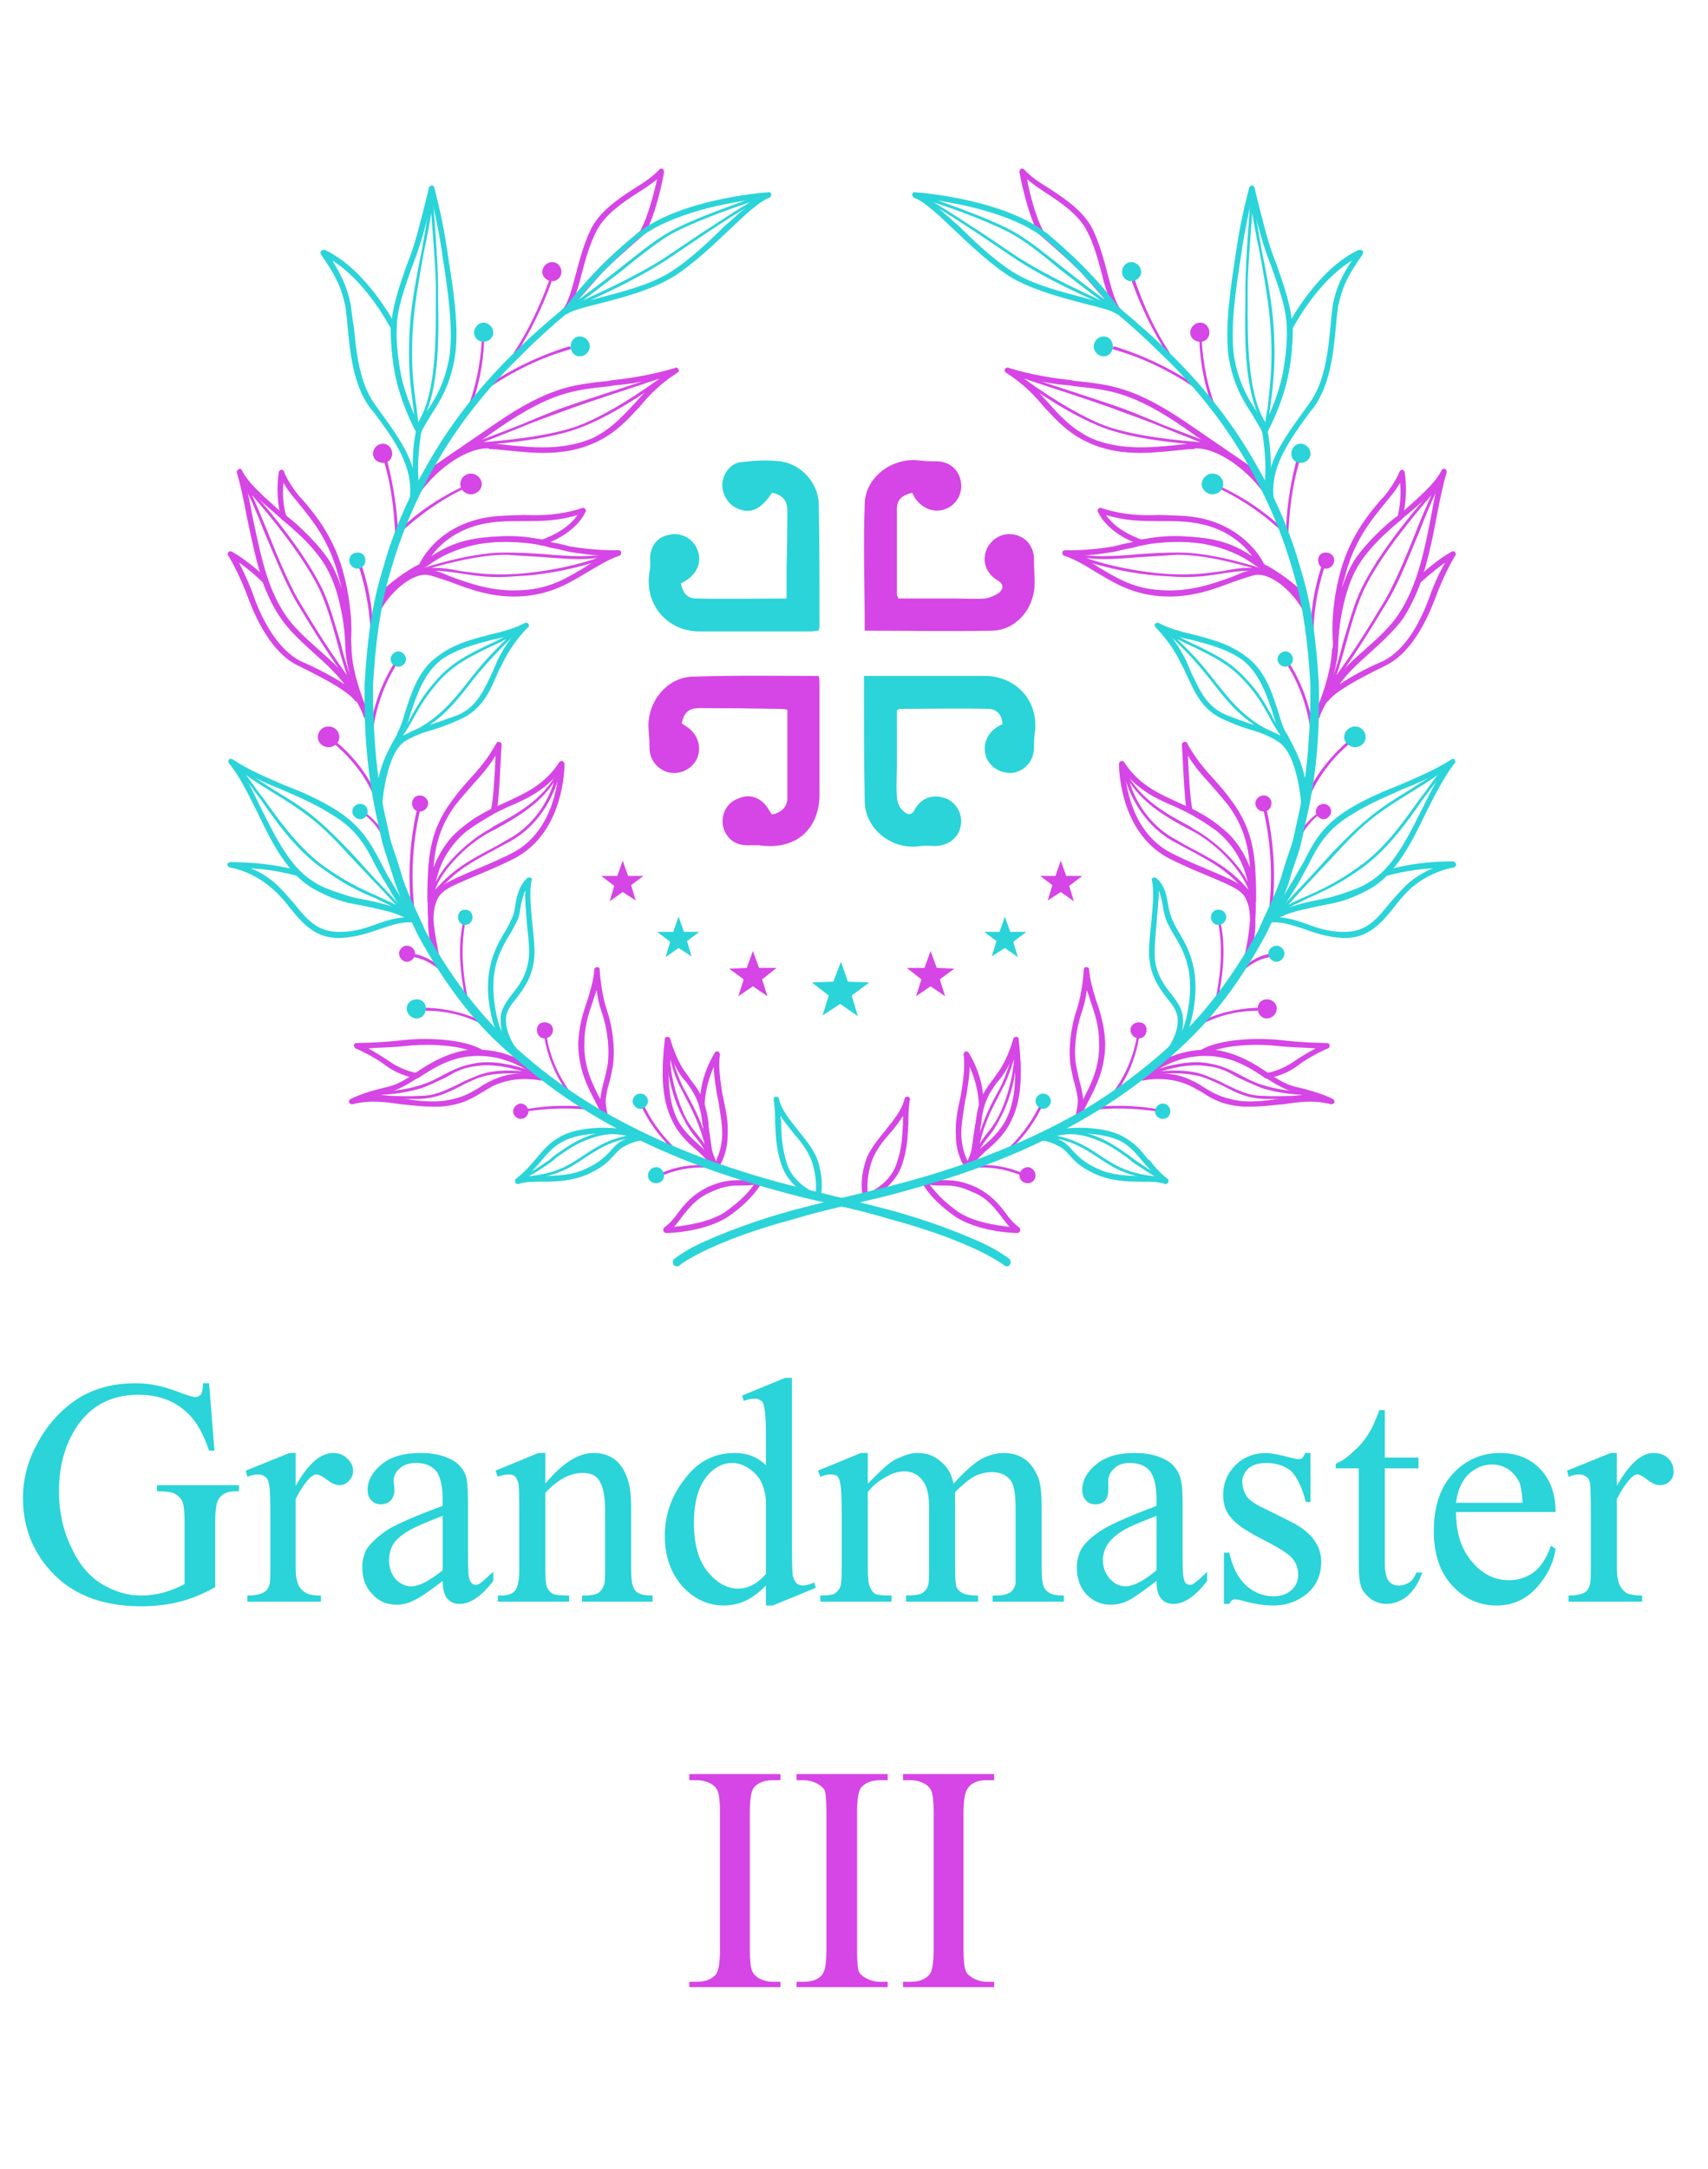 <svg version="1.2" xmlns="http://www.w3.org/2000/svg" viewBox="0 0 223 283" width="223" height="283">
	<title>New Project</title>
	<style>
		.s0 { fill: #2ad4d8 } 
		.s1 { fill: #d645e5 } 
	</style>
	<path id="Layer" fill-rule="evenodd" class="s0" d="m68 154q-0.1 0-0.1-0.1-0.1-0.2 0.1-0.2c0-0.1 1.1-0.5 3.8-2.4q0.3-0.3 0.7-0.6c1.2-0.8 2.3-1.7 4.4-2.5 3.3-1.2 5.9-0.1 6 0q0.1 0.1 0.1 0.2c0 0.1-0.1 0.1-0.2 0.1 0 0-1.9-0.1-4.7 1.5-0.7 0.4-1.3 0.8-1.9 1.2-1.8 1.2-3.6 2.4-8.1 2.8q0 0-0.1 0zm12-6c-0.9 0-1.9 0.2-3 0.6-2 0.7-3.1 1.6-4.3 2.4q-0.3 0.3-0.7 0.6c-1.4 1-2.4 1.6-3 1.9 3.8-0.4 5.3-1.5 7-2.6 0.6-0.4 1.2-0.8 1.9-1.2 1.7-1 3.1-1.3 3.9-1.5-0.4-0.1-1.1-0.2-1.8-0.2z"/>
	<path id="Layer" fill-rule="evenodd" class="s1" d="m53.5 143.4c-1.1 0-1.9 0-2.6-0.1-1.2 0-2-0.1-3.2 0.1-0.1 0-0.2 0-0.2-0.1-0.1-0.1 0-0.2 0.1-0.2 0.9-0.4 1.9-0.5 3-0.7 1.3-0.1 2.7-0.3 4.3-0.8 1.3-0.4 2.2-0.9 3.1-1.4 1.2-0.6 2.3-1.2 4.3-1.5 3.3-0.5 7.5 1.2 7.7 1.3 0.1 0 0.1 0.1 0.1 0.2 0 0.1-0.1 0.1-0.2 0.1 0 0-4.8-0.8-7.8 0.5q-1.2 0.5-2.1 1c-1.8 0.9-3.1 1.5-5.2 1.6q-0.7 0-1.3 0zm-3.8-0.5q0.6 0 1.2 0.1c1 0 2.2 0.1 3.9 0 2 0 3.3-0.7 5-1.5q0.9-0.5 2.2-1c1.9-0.9 4.5-0.9 6.2-0.7-1.6-0.5-3.9-1-5.9-0.7-1.9 0.2-2.9 0.8-4.1 1.5-0.9 0.4-1.8 0.9-3.2 1.4-1.7 0.5-3.1 0.7-4.3 0.8q-0.5 0-1 0.1z"/>
	<path id="Layer" fill-rule="evenodd" class="s1" d="m54.4 140.7q-0.1 0-0.1 0c-0.1 0-2.1-0.3-4-1.7-1.7-1.3-3.9-2.2-3.9-2.2-0.1-0.1-0.2-0.3-0.2-0.4 0-0.2 0.2-0.3 0.4-0.3 0 0 2.8 0 6.3-0.4 3.1-0.3 7.7-0.1 10.1 1.3 0.1 0.1 0.2 0.3 0.1 0.5 0 0.1-0.2 0.2-0.4 0.2 0 0-3.4-0.5-8.1 3q-0.1 0-0.2 0zm-6.3-3.9c0.7 0.4 1.7 1 2.6 1.6 1.5 1.1 3.1 1.5 3.6 1.6 2.9-2.1 5.3-2.8 6.8-3-2.3-0.7-5.7-0.8-8.2-0.5-1.9 0.2-3.7 0.2-4.8 0.3z"/>
	<path id="Layer" fill-rule="evenodd" class="s0" d="m44.2 122.4c-3.1 0-4.8-2-6.4-4-0.6-0.8-1.3-1.6-2.1-2.3-2.7-2.5-5.7-2.9-5.7-2.9-0.2-0.1-0.3-0.2-0.3-0.4 0-0.2 0.2-0.3 0.4-0.3 5.4 0 8.9 1.1 9.1 1.2q0 0 0.1 0.1c0 0 2.6 2.6 7.2 3.4 6.4 1.1 7.9 2.5 7.9 2.6 0.1 0.1 0.2 0.2 0.1 0.4q-0.1 0.2-0.4 0.2c-1.6-0.2-2.9 0.3-4.4 0.8-1.5 0.5-3.1 1.1-5.3 1.2q-0.1 0-0.2 0zm-11.5-9.1c1.1 0.4 2.3 1.1 3.5 2.2 0.8 0.8 1.5 1.6 2.2 2.4 1.6 2 3 3.7 5.8 3.7q0.1 0 0.2 0c2.1 0 3.6-0.6 5-1.1 1.1-0.4 2.2-0.7 3.4-0.8-1.1-0.5-3-1.2-6.4-1.7-4.5-0.8-7.1-3.2-7.6-3.7-0.4-0.1-2.7-0.8-6.1-1z"/>
	<path id="Layer" fill-rule="evenodd" class="s0" d="m52.6 119q-0.1 0-0.1 0c-1.2-0.7-2.3-1.2-3.5-1.8-2-0.8-4.3-1.9-7.5-4.3-3.1-2.4-5.4-5.6-7.4-8.5-1.3-1.7-2.3-3.2-3.4-4.2-0.1-0.1-0.1-0.2 0-0.3 0.1 0 0.2 0 0.2 0 0.1 0 2.4 1.7 6.2 4 3.8 2.3 5.6 4.1 8.7 7.3 1.1 1.2 2.1 2.3 3 3.3 1.4 1.5 2.7 2.8 3.9 4.2 0.1 0.1 0.1 0.2 0 0.2q-0.1 0.1-0.1 0.1zm-20.5-17.9c0.7 0.9 1.4 2 2.3 3.1 2 2.8 4.3 6 7.3 8.4 3.2 2.4 5.5 3.4 7.5 4.3 0.8 0.4 1.6 0.7 2.5 1.2-1-1.1-2-2.2-3.2-3.4-0.9-1-1.9-2-3-3.2-3-3.3-4.9-5-8.6-7.3-2.1-1.3-3.8-2.3-4.8-3.1z"/>
	<path id="Layer" fill-rule="evenodd" class="s1" d="m56.4 117q0 0 0 0-0.2-0.1-0.1-0.2c0.6-3.3 4.8-7.1 7.6-8.6l0.6-0.4c2.8-1.5 6.4-3.4 8.3-7.1q0-0.1 0.2-0.1 0.1 0.1 0.1 0.2c0 0.1-1.2 6.2-6.7 9.1l-1.3 0.7c-4.5 2.4-5.8 3.2-8.5 6.4q-0.1 0-0.2 0zm15.9-14.9c-2 3-5.1 4.7-7.6 6.1l-0.6 0.3c-2.9 1.5-6.3 4.8-7.3 7.6 2.5-2.7 4-3.6 8.2-5.8l1.2-0.7c3.8-2 5.5-5.5 6.1-7.5z"/>
	<path id="Layer" fill-rule="evenodd" class="s1" d="m56.2 117.9c-0.2 0-0.4-0.1-0.4-0.3q0 0 0-0.2 0-0.6 0-1.2c0.1-3.7 0.1-7.6 3.2-11.7 0.7-1 1.5-1.9 2.2-2.7 1.3-1.4 2.5-2.8 3.6-4.8 0.1-0.2 0.2-0.2 0.4-0.2 0.2 0.1 0.3 0.2 0.3 0.4-0.1 0.7-0.3 7.5-0.7 8.8q-0.1 0.1-0.2 0.1c0 0.1-3.5 1.9-5 3.5-2.8 3-3 7.2-3 7.9q0 0 0 0.1c0 0.2-0.2 0.3-0.4 0.3zm8.5-19.3c-0.9 1.5-1.9 2.6-2.9 3.7-0.7 0.8-1.5 1.7-2.3 2.7-2.1 2.8-2.7 5.5-2.9 8.2 0.5-1.3 1.3-2.8 2.5-4.1 1.4-1.5 4.3-3.2 5-3.5 0.3-1 0.5-4.6 0.6-7z"/>
	<path id="Layer" fill-rule="evenodd" class="s0" d="m52.1 96.6q-0.1 0-0.1-0.1-0.1-0.1 0-0.2c0.8-1.1 1.3-2 1.8-3 0.8-1.4 1.6-2.8 3.3-4.7 2-2.2 3.9-3.1 6.3-4.3 1.1-0.5 2.4-1.1 3.8-2 0.1 0 0.2 0 0.3 0.1 0 0.1 0 0.2-0.1 0.2 0 0.1-2.3 2.1-4.9 5.2q-0.6 0.7-1.2 1.5c-2.1 2.7-4.3 5.5-9.1 7.3q-0.1 0-0.1 0zm14-13.2q-1.4 0.7-2.5 1.2c-2.4 1.2-4.3 2.1-6.3 4.3-1.6 1.8-2.4 3.2-3.2 4.6-0.4 0.8-0.9 1.6-1.5 2.5 4.3-1.7 6.4-4.4 8.4-6.9q0.6-0.8 1.2-1.5c1.5-1.9 3-3.3 3.9-4.2z"/>
	<path id="Layer" fill-rule="evenodd" class="s1" d="m46 89.6q-0.1 0-0.2-0.1c-2.7-3.8-4.5-6.6-7.2-11.1-1.4-2.5-2.8-5.9-4.1-9-0.9-2.3-1.8-4.5-2.6-5.9 0 0 0-0.1 0.1-0.2 0.1-0.1 0.2 0 0.2 0 0.1 0.1 6.8 7.3 9.8 13.4 1 2 1.7 4.7 2.5 7.3 0.5 2.1 1.1 4 1.7 5.3 0 0.1 0 0.2-0.1 0.2q-0.1 0.1-0.1 0.1zm-13.1-25c0.6 1.3 1.3 3 2 4.7 1.2 3 2.6 6.4 4 8.9 2.4 4 4.1 6.7 6.4 9.9-0.4-1.2-0.8-2.5-1.2-4-0.7-2.6-1.5-5.3-2.4-7.2-2.3-4.7-6.9-10.1-8.8-12.3z"/>
	<path id="Layer" fill-rule="evenodd" class="s1" d="m45.5 83.8c-0.2 0-0.4-0.1-0.4-0.3 0-0.1-0.5-6.6-2.8-10-2.4-3.5-5.4-5.7-5.5-5.7q-0.1-0.1-0.1-0.2c0-0.1-0.8-2.5-0.3-6 0-0.1 0.2-0.3 0.3-0.3 0.2 0 0.4 0.1 0.4 0.3 0 0 0.4 1.2 2 3.2l0.4 0.4c1.7 2 4.3 5.1 5.5 10.2 1.1 4.5 0.9 7.9 0.8 8.1 0 0.2-0.1 0.3-0.3 0.3zm-8.1-16.5c0.5 0.4 3.2 2.5 5.5 5.7 0.7 1.1 1.3 2.5 1.7 3.8q-0.1-0.6-0.3-1.2c-1.2-5-3.6-7.8-5.3-9.9l-0.4-0.5c-0.8-0.9-1.3-1.7-1.6-2.2-0.2 2.2 0.2 3.9 0.4 4.3z"/>
	<path id="Layer" fill-rule="evenodd" class="s1" d="m61.8 58.1q-0.1 0-0.1-0.1c-0.1-0.1 0-0.2 0.1-0.2 1.9-0.7 3.9-1.5 6-2.3 1.9-0.8 3.8-1.6 5.7-2.3 4-1.4 13.5-4.4 13.6-4.5 0.1 0 0.2 0.1 0.2 0.1q0.1 0.2-0.1 0.3c0 0-6.4 4.9-11.7 6.8-5.2 1.9-13.6 2.2-13.7 2.2q0 0 0 0zm24.3-8.7c-2.6 0.9-9.2 3-12.4 4.2-1.9 0.7-3.9 1.4-5.8 2.2q-2.5 1-4.8 1.9c2.5-0.2 8.3-0.7 12.3-2.1 4-1.5 8.8-4.8 10.7-6.2z"/>
	<path id="Layer" fill-rule="evenodd" class="s1" d="m65.2 75.3c-2.4 0-3.9-0.3-5.2-0.5-1.6-0.2-2.9-0.5-5.2-0.2q-0.2 0-0.2-0.1c0-0.1 0-0.2 0.1-0.2 0.1 0 6.3-2.2 11.2-2.2q0.1 0 0.3 0c1.6 0 3.2 0.1 4.8 0.2 3.3 0.3 6.5 0.5 8.9-0.2 0.1 0 0.2 0.1 0.3 0.2 0 0.1 0 0.1-0.1 0.2-0.1 0-5.7 2.4-12.8 2.7q-1.2 0.1-2.1 0.1zm-8.4-1.2c1.2 0 2.2 0.2 3.2 0.4 1.7 0.2 3.6 0.6 7.3 0.4 4.5-0.3 8.5-1.3 10.7-2.1-2.1 0.3-4.5 0.1-7-0.1-1.6-0.1-3.2-0.2-4.8-0.3q-0.2 0-0.3 0c-3.3 0-7.4 1.1-9.6 1.7q0.3 0 0.5 0z"/>
	<path id="Layer" fill-rule="evenodd" class="s1" d="m55 74.3q-0.1 0-0.2-0.1c-0.2-0.1-0.2-0.3-0.1-0.4 0-0.2 1.8-4.2 6.9-5.8 2.4-0.8 4.6-0.7 6.8-0.8 2.4 0.1 4.8 0 7.6-0.9 0.1-0.1 0.3 0 0.4 0.1q0.1 0.1 0.1 0.3c-0.1 0.1-1 2.8-5.6 4.4q-0.1 0.1-0.2 0.1c0-0.1-3.4-0.7-6.7-0.4-5.4 0.5-8.7 3.4-8.8 3.4q-0.1 0.1-0.2 0.1zm13.1-6.3c-2.1 0-4.1 0-6.3 0.7-2.8 0.9-4.6 2.6-5.5 3.9 1.5-1 4.2-2.2 7.6-2.5 3.2-0.3 6.3 0.2 6.9 0.3 2.7-1 4-2.3 4.6-3.2-2.6 0.8-4.8 0.8-7 0.8q-0.1 0-0.3 0z"/>
	<path id="Layer" fill-rule="evenodd" class="s1" d="m92.4 150.7q-0.1 0-0.2-0.1c-0.4-1-0.9-1.6-1.4-2.2-0.5-0.6-1-1.3-1.6-2.5-1.2-2.2-2.3-5.8-2.1-9.1 0-0.1 0-0.2 0.1-0.2q0.2 0 0.2 0.1c0 0.1 0.8 3.3 1.9 5.4q0.2 0.3 0.4 0.7c1 1.9 2.3 4.2 2.9 7.7 0 0.1-0.1 0.2-0.2 0.2q0 0 0 0zm-4.9-12.5c0.1 2.8 1.1 5.7 2 7.6 0.6 1.1 1.1 1.7 1.6 2.3 0.3 0.4 0.6 0.8 0.9 1.2-0.7-2.7-1.7-4.6-2.6-6.3q-0.2-0.4-0.4-0.8c-0.7-1.2-1.2-2.8-1.5-4z"/>
	<path id="Layer" fill-rule="evenodd" class="s1" d="m93.6 152.8q-0.2 0-0.3-0.2l-0.3-0.3c0-0.1-0.4-0.7-0.7-1.9-0.1-0.5-0.2-1.2-0.4-2.1-0.1-1.1-0.2-2.5-0.5-3.9q0 0 0 0c0-0.2-0.3-3.3 1.9-7 0.1-0.2 0.3-0.2 0.5-0.2 0.1 0.1 0.2 0.3 0.2 0.5 0 0-0.3 1.1 0.2 4.3q0.1 0.8 0.3 1.6c0.3 1.4 0.6 2.9 0.5 4.5 0 1.7-0.4 2.6-0.7 3.4-0.2 0.3-0.3 0.6-0.4 1q0 0.2-0.2 0.3-0.1 0-0.1 0zm-1.6-8.5c0.3 1.4 0.5 2.8 0.7 3.9 0.1 0.8 0.2 1.6 0.3 2.1 0.2 0.6 0.3 1 0.5 1.3q0-0.2 0.1-0.4c0.3-0.7 0.6-1.5 0.7-3.1 0-1.5-0.3-3-0.5-4.4q-0.2-0.8-0.3-1.6c-0.2-1.2-0.3-2.2-0.3-2.9-1.2 2.7-1.2 4.8-1.2 5.1z"/>
	<path id="Layer" fill-rule="evenodd" class="s1" d="m73.7 41q-0.1 0-0.2-0.1c-0.2-0.1-0.2-0.3-0.1-0.5q0.1 0 0.2-0.2c0.6-0.8 1.1-2.6 1.6-4.5 0.5-1.9 1.1-4.1 2-5.9 1.2-2.3 3.6-3.9 5.6-5.2 1.3-0.8 2.5-1.6 3.3-2.5 0.1-0.1 0.2-0.1 0.4-0.1 0.1 0.1 0.2 0.3 0.2 0.4 0 0.3-1 5.5-2.5 8.1q0 0.1-0.1 0.1c0 0-3.4 2.9-5.2 4.7-1.5 1.6-4.1 4.7-4.8 5.4q0 0.1-0.1 0.2-0.1 0.1-0.3 0.1zm12.1-17.6c-0.8 0.6-1.6 1.2-2.6 1.8-2 1.3-4.2 2.8-5.3 4.9-0.9 1.7-1.5 3.9-2 5.8q-0.3 1.3-0.7 2.4c1.1-1.2 2.3-2.6 3.2-3.5 1.7-1.8 4.8-4.3 5.2-4.7 1-1.8 1.8-5 2.2-6.7z"/>
	<path id="Layer" fill-rule="evenodd" class="s0" d="m73.8 41q-0.1 0-0.2-0.1c-0.2-0.1-0.2-0.3-0.1-0.4 0.1-0.1 3-4.5 9.4-9.8 5.5-4.7 16.9-5.6 17.4-5.6 0.2-0.1 0.4 0.1 0.4 0.3 0 0.1-0.1 0.3-0.2 0.4-1.3 0.4-3.3 2.3-5.5 4.4-2.1 2-4.6 4.3-6.9 5.8-2.9 1.8-6.7 2.8-9.8 3.6-2 0.5-3.6 0.9-4.3 1.4q-0.1 0-0.2 0zm24.9-15c-3.5 0.4-11.2 1.8-15.4 5.2-4.3 3.7-7.1 6.9-8.3 8.6 0.8-0.3 1.9-0.6 3.1-0.9 3-0.8 6.8-1.7 9.6-3.5 2.3-1.5 4.7-3.7 6.8-5.8 1.6-1.4 3-2.7 4.2-3.6z"/>
	<path id="Layer" fill-rule="evenodd" class="s0" d="m74.3 40.3q-0.1 0-0.1-0.1c-0.1-0.1-0.1-0.2 0-0.2 1.9-1.2 4.3-3.1 6.6-4.9 2.4-1.9 4.5-3.6 6.2-4.6 3.4-2.1 12.4-5 12.5-5.1 0.1 0 0.2 0.1 0.2 0.1 0.1 0.1 0 0.2-0.1 0.3-2.8 1.6-5.1 3.1-7.8 4.9-1.5 1-3.1 2.1-4.9 3.3-5.3 3.4-12.4 6.3-12.5 6.3q-0.1 0-0.1 0zm23.6-13.9c-2.8 0.9-8.2 2.9-10.7 4.4-1.6 1-3.8 2.7-6.1 4.6-1.7 1.3-3.5 2.7-5 3.8 2.4-1.1 7-3.2 10.6-5.5 1.8-1.2 3.4-2.3 4.9-3.3 2.2-1.4 4.1-2.7 6.3-4z"/>
	<path id="Layer" class="s1" d="m67.3 46.3q-0.1 0-0.1-0.1c-0.1 0-0.2-0.1-0.1-0.2 1.9-2.9 3.4-6.1 4.6-9.4 0-0.1 0.1-0.1 0.2-0.1 0.1 0.1 0.1 0.2 0.1 0.3-1.2 3.3-2.7 6.4-4.6 9.4q-0.1 0.1-0.1 0.1z"/>
	<path id="Layer" class="s1" d="m63.4 50.9q-0.1 0-0.1-0.1c-0.1-0.1-0.1-0.2 0-0.3 3.4-2.3 7.1-4.1 11-5.3 0.1 0 0.2 0.1 0.2 0.2 0.1 0.1 0 0.2-0.1 0.2-3.9 1.1-7.5 2.9-10.9 5.2q0 0.1-0.1 0.1z"/>
	<path id="Layer" class="s1" d="m61.1 53.9q0 0-0.1-0.1c-0.1 0-0.1-0.1-0.1-0.2 1.2-2.9 1.8-6 2-9.1q0-0.1 0.2-0.2c0.1 0.1 0.1 0.1 0.1 0.2-0.1 3.2-0.8 6.3-1.9 9.2q-0.1 0.1-0.2 0.2z"/>
	<path id="Layer" class="s1" d="m51.8 70.3c-0.1 0-0.2-0.1-0.2-0.2-0.1-3.3-0.5-6.6-1.4-9.7 0-0.1 0.1-0.2 0.2-0.3 0 0 0.2 0.1 0.2 0.2 0.8 3.2 1.3 6.5 1.4 9.8 0 0.1-0.1 0.2-0.2 0.2q0 0 0 0z"/>
	<path id="Layer" class="s1" d="m52.4 69.4q-0.1 0-0.1-0.1c-0.1-0.1-0.1-0.2 0-0.3 2.3-2.2 5-4 7.9-5.4 0.1-0.1 0.2 0 0.2 0 0.1 0.1 0 0.2-0.1 0.3-2.8 1.4-5.4 3.2-7.8 5.4q0 0.1-0.1 0.1z"/>
	<path id="Layer" class="s1" d="m48.5 83.9q0 0 0 0c-0.1 0-0.2-0.1-0.1-0.2 0-3.2-0.5-6.5-1.5-9.6 0-0.1 0-0.2 0.1-0.2 0.1-0.1 0.2 0 0.3 0.1 1 3.1 1.5 6.4 1.4 9.7 0 0.1-0.1 0.2-0.2 0.2z"/>
	<path id="Layer" class="s1" d="m48.4 96.4q0 0 0 0c-0.1 0-0.2-0.1-0.2-0.2 0.3-3.3 1.4-6.6 3.1-9.4 0-0.1 0.1-0.1 0.2-0.1 0.1 0.1 0.1 0.2 0.1 0.3-1.7 2.8-2.7 6-3 9.2 0 0.1-0.1 0.2-0.2 0.2z"/>
	<path id="Layer" class="s1" d="m49.1 104.2q-0.1 0-0.2-0.1c-1.1-2.7-2.9-5-5.1-6.9-0.1-0.1-0.1-0.2 0-0.3 0 0 0.2-0.1 0.2 0 2.3 1.9 4.1 4.4 5.3 7 0 0.1 0 0.2-0.1 0.3q-0.1 0-0.1 0z"/>
	<path id="Layer" class="s1" d="m50.1 109.2q-0.1 0-0.2-0.1-0.8-1.6-2.2-2.7c-0.1 0-0.1-0.1 0-0.2 0-0.1 0.1-0.1 0.2 0q1.4 1.1 2.4 2.7c0 0.1 0 0.2-0.1 0.2q0 0.1-0.1 0.1z"/>
	<path id="Layer" class="s1" d="m54 119.6c-0.1 0-0.2-0.1-0.2-0.1-0.6-4.6-0.4-9.2 0.6-13.7 0-0.1 0.1-0.2 0.2-0.1 0.1 0 0.2 0.1 0.2 0.2-1 4.4-1.2 9-0.6 13.5 0 0.1-0.1 0.2-0.2 0.2q0 0 0 0z"/>
	<path id="Layer" class="s1" d="m58 127.2q-0.1 0-0.1-0.1c-1-1.1-2.3-1.9-3.8-2.2-0.1-0.1-0.2-0.1-0.1-0.2 0-0.1 0.1-0.2 0.2-0.2 1.5 0.3 2.9 1.2 4 2.4 0 0 0 0.2-0.1 0.2q0 0.1-0.1 0.1z"/>
	<path id="Layer" class="s1" d="m61.1 131.2q-0.2 0-0.2-0.2c-0.9-4.2-1.1-7.4-0.5-10.4 0-0.1 0.1-0.2 0.2-0.2 0.1 0 0.1 0.1 0.1 0.2-0.5 3.1-0.4 6.1 0.5 10.3 0.1 0.1 0 0.2-0.1 0.3q0 0 0 0z"/>
	<path id="Layer" class="s1" d="m63.1 133.7q0 0-0.1 0c-2.2-1.2-4.8-1.8-7.3-1.8-0.1 0-0.2-0.1-0.2-0.2 0-0.1 0.1-0.2 0.2-0.2 2.6 0.1 5.2 0.7 7.5 1.9 0.1 0 0.1 0.1 0.1 0.2q-0.1 0.1-0.2 0.1z"/>
	<path id="Layer" class="s1" d="m74.8 143.5q0 0-0.1-0.1c-1.8-2.3-3.1-5-3.6-7.9-0.1-0.1 0-0.2 0.1-0.2q0.2 0 0.2 0.1c0.5 2.9 1.8 5.6 3.6 7.8 0.1 0.1 0 0.2 0 0.3q-0.1 0-0.2 0z"/>
	<path id="Layer" class="s1" d="m68.9 145c-0.1 0-0.2-0.1-0.2-0.1 0-0.1 0.1-0.2 0.2-0.2 2.9-0.5 5.8-0.5 8.7-0.2 0.1 0 0.2 0.1 0.2 0.2q0 0.2-0.2 0.2c-2.9-0.4-5.8-0.3-8.7 0.1q0 0 0 0z"/>
	<path id="Layer" class="s1" d="m88.7 150.7q-0.1 0-0.1-0.1c-2-1.6-3.6-3.7-4.7-5.9-0.1-0.1 0-0.2 0.1-0.3 0.1 0 0.2 0 0.2 0.1 1.1 2.2 2.7 4.3 4.6 5.9 0.1 0 0.1 0.2 0 0.2q0 0.1-0.1 0.1z"/>
	<path id="Layer" class="s1" d="m86.7 153.3q-0.1 0-0.2-0.1 0-0.1 0-0.2c0 0 0.5-0.2 0.5-0.2 1.9-0.7 3.9-0.9 5.9-0.7 0.1 0 0.2 0.1 0.2 0.2 0 0.1-0.1 0.2-0.2 0.1-2.1-0.2-4.2 0.1-6.2 0.9q0 0 0 0z"/>
	<path id="Layer" class="s1" d="m72.1 36.7c-0.7 0-1.3-0.6-1.3-1.2 0-0.7 0.6-1.3 1.3-1.3 0.7 0 1.2 0.6 1.2 1.3 0 0.6-0.5 1.2-1.2 1.2z"/>
	<path id="Layer" class="s1" d="m50 60.4c-0.7 0-1.3-0.5-1.3-1.2 0-0.7 0.6-1.3 1.3-1.3 0.7 0 1.2 0.6 1.2 1.3 0 0.7-0.5 1.2-1.2 1.2z"/>
	<path id="Layer" class="s0" d="m54.4 132.9c-0.7 0-1.3-0.6-1.3-1.3 0-0.7 0.6-1.2 1.3-1.2 0.7 0 1.2 0.5 1.2 1.2 0 0.7-0.5 1.3-1.2 1.3z"/>
	<path id="Layer" class="s0" d="m53 86c0 0.6-0.5 1-1 1-0.5 0-1-0.4-1-1 0-0.5 0.5-1 1-1 0.5 0 1 0.5 1 1z"/>
	<path id="Layer" class="s0" d="m48 105.9c0 0.5-0.4 1-1 1-0.5 0-1-0.5-1-1 0-0.6 0.5-1 1-1 0.6 0 1 0.4 1 1z"/>
	<path id="Layer" class="s0" d="m61.7 119.7c0 0.5-0.4 1-1 1-0.5 0-0.9-0.5-0.9-1 0-0.6 0.4-1 0.9-1 0.6 0 1 0.4 1 1z"/>
	<path id="Layer" class="s1" d="m68 146c-0.5 0-1-0.4-1-1 0-0.5 0.5-1 1-1 0.5 0 1 0.5 1 1 0 0.6-0.5 1-1 1z"/>
	<path id="Layer" class="s0" d="m84.6 143.7c0 0.5-0.5 1-1 1-0.5 0-1-0.5-1-1 0-0.6 0.5-1 1-1 0.5 0 1 0.4 1 1z"/>
	<path id="Layer" class="s0" d="m75.7 46.5c-0.7 0-1.2-0.6-1.2-1.3 0-0.7 0.5-1.3 1.2-1.3 0.7 0 1.3 0.6 1.3 1.3 0 0.7-0.6 1.3-1.3 1.3z"/>
	<path id="Layer" class="s0" d="m63.1 44.6c-0.6 0-1.2-0.5-1.2-1.2 0-0.7 0.6-1.3 1.2-1.3 0.7 0 1.3 0.6 1.3 1.3 0 0.7-0.6 1.2-1.3 1.2z"/>
	<path id="Layer" class="s1" d="m61.5 64.5c-0.8 0-1.4-0.6-1.4-1.3 0-0.8 0.6-1.4 1.4-1.4 0.7 0 1.4 0.6 1.4 1.4 0 0.7-0.7 1.3-1.4 1.3z"/>
	<path id="Layer" class="s1" d="m42.9 97.5c-0.8 0-1.4-0.6-1.4-1.3 0-0.8 0.6-1.4 1.4-1.4 0.8 0 1.4 0.6 1.4 1.4 0 0.7-0.6 1.3-1.4 1.3z"/>
	<path id="Layer" class="s0" d="m46.7 74.2c-0.6 0-1.1-0.5-1.1-1.1 0-0.6 0.5-1 1.1-1 0.6 0 1 0.4 1 1 0 0.6-0.4 1.1-1 1.1z"/>
	<path id="Layer" class="s1" d="m55.9 104.8c0 0.6-0.5 1.1-1.1 1.1-0.6 0-1-0.5-1-1.1 0-0.5 0.4-1 1-1 0.6 0 1.1 0.5 1.1 1z"/>
	<path id="Layer" class="s1" d="m53.1 125.5c-0.5 0-1-0.5-1-1.1 0-0.5 0.5-1 1-1 0.6 0 1.1 0.5 1.1 1 0 0.6-0.5 1.1-1.1 1.1z"/>
	<path id="Layer" class="s0" d="m85.7 154.4c-0.6 0-1.1-0.4-1.1-1 0-0.6 0.5-1.1 1.1-1.1 0.5 0 1 0.5 1 1.1 0 0.6-0.5 1-1 1z"/>
	<path id="Layer" class="s1" d="m72.2 134.4c0 0.6-0.5 1.1-1.1 1.1-0.6 0-1-0.5-1-1.1 0-0.6 0.4-1 1-1 0.6 0 1.1 0.4 1.1 1z"/>
	<path id="Layer" fill-rule="evenodd" class="s1" d="m54.2 64.9q-0.1 0-0.2 0c-0.2-0.1-0.3-0.3-0.2-0.5l1.6-2.7q0.1-0.1 0.2-0.2c0 0 2.2-1.5 9.2-6.3 6.9-4.7 10-5 14.7-5.5l0.5-0.1c4.9-0.5 8.1-1.6 8.2-1.6 0.1-0.1 0.3 0 0.4 0.2 0.1 0.1 0 0.3-0.1 0.4-2.2 1.4-3.7 2.9-5 4.5-1.7 1.8-3.2 3.5-5.9 4.7-4 1.8-8 1.3-11.2 1-0.9-0.1-1.8-0.2-2.5-0.2q-0.1-0.1-0.2-0.1c-3.2 0-7.2 3.2-9.2 6.3q-0.2 0.1-0.3 0.1zm9.5-7.1q0.1 0 0.2 0c0.8 0.1 1.6 0.2 2.6 0.3 3.1 0.3 7 0.7 10.8-0.9 2.5-1.2 4-2.9 5.6-4.6 1-1.1 2-2.3 3.4-3.3-1.5 0.3-3.6 0.8-6.2 1l-0.5 0.1c-4.8 0.5-7.6 0.8-14.4 5.4q-1.8 1.3-3.2 2.2 0.9-0.2 1.7-0.2z"/>
	<path id="Layer" fill-rule="evenodd" class="s0" d="m53.9 65.4q-0.1 0-0.2 0c-0.1-0.1-0.2-0.2-0.2-0.4 0.5-4.1-2-7.6-4.7-11.2l-0.5-0.6c-2.2-3-2.6-7.3-2.9-10.4-0.1-1.1-0.2-2.1-0.3-2.8-0.6-2.8-1.4-4.2-3.2-6.8-0.1-0.2-0.1-0.3 0.1-0.5 0.1-0.1 0.2-0.1 0.4-0.1 5.5 2.6 9.1 9.6 9.3 9.9q0 0.1 0 0.2c0 0 0 2.5 0.6 6 0.6 3.5 2.7 7.4 2.7 7.4q0.1 0.1 0 0.3c0 0-0.3 1.7-0.4 3.8-0.1 2 0.2 3.8 0.2 3.8q0 0.1 0 0.2l-0.6 1q-0.1 0.2-0.3 0.2zm-10.5-31.4c1.2 2 1.9 3.4 2.4 5.8 0.1 0.8 0.2 1.8 0.4 2.9 0.3 3.1 0.7 7.2 2.7 10l0.5 0.7c1.8 2.5 3.7 5 4.5 7.7q0-0.5 0-0.9c0-1.9 0.3-3.4 0.4-3.9-0.4-0.7-2.1-4.2-2.7-7.5-0.6-3.2-0.6-5.5-0.6-6-0.4-0.7-3.3-6.1-7.6-8.8z"/>
	<path id="Layer" fill-rule="evenodd" class="s0" d="m54.7 56.7q-0.2-0.1-0.3-0.2c-3.1-5.9-3.4-10.4-3.3-13.7 0-2.6 1.1-5.6 2-8.2q0.6-1.5 1-2.8c0.7-2.3 1.9-7.2 1.9-7.3 0-0.1 0.2-0.3 0.4-0.3 0.1 0 0.3 0.1 0.3 0.3 0 0 1 3.6 1.6 7.6l0.2 1.3c0.6 3.9 1.5 9.2 0.9 13.1-0.6 3.8-2 5.9-3.1 7.6-0.5 0.9-1 1.6-1.3 2.3 0 0.1-0.1 0.2-0.3 0.3q0 0 0 0zm1.7-30.6c-0.4 1.7-1.1 4.4-1.6 5.9q-0.4 1.3-1 2.8c-0.9 2.6-2 5.5-2 8-0.1 3.1 0.2 7.2 2.9 12.6 0.2-0.5 0.6-1.1 1-1.7 1.1-1.6 2.4-3.7 3-7.3 0.5-3.8-0.3-9-0.9-12.8l-0.2-1.4c-0.4-2.5-0.9-4.7-1.2-6.1z"/>
	<path id="Layer" fill-rule="evenodd" class="s0" d="m54.5 55.9q-0.1 0-0.1 0-0.1-0.1-0.1-0.2c-0.1-0.8-0.2-1.5-0.3-2.3-0.4-2.9-0.8-5.8-0.5-10.6 0.2-3.2 0.9-6.9 1.6-10.3 0.5-2.9 1-5.5 1-6.9 0-0.1 0.1-0.2 0.2-0.2q0 0 0 0c0.1 0 0.2 0.1 0.2 0.2 0 0.1 0.7 8.4 0.7 11.8q0 0.8 0 1.7c0.1 5.1 0.2 12.7-2.6 16.7q0 0.1-0.1 0.1zm1.8-28.1c-0.2 1.3-0.5 3-0.9 4.8-0.6 3.3-1.3 7.1-1.5 10.3-0.3 4.7 0.1 7.6 0.5 10.4q0.1 0.9 0.2 1.8c2.4-3.9 2.3-11.1 2.3-16q0-0.9 0-1.7c0-2.3-0.4-6.9-0.6-9.6z"/>
	<path id="Layer" fill-rule="evenodd" class="s1" d="m49.3 80q-0.1 0-0.1 0c-0.2-0.1-0.3-0.3-0.3-0.5l0.3-1.5q0.1 0 0.1-0.1c1-1.6 4.2-3.7 5.5-4.3 0.4-0.2 0.7-0.4 1.1-0.7 1.4-1 3.6-2.5 7.8-2.8 4.2-0.4 6.2 0.1 8.5 0.7 0.7 0.1 1.4 0.3 2.2 0.5 3.5 0.6 6.3 0.5 6.3 0.5q0 0 0.1 0c0.1 0 0.3 0.1 0.3 0.3 0 0.2-0.1 0.4-0.2 0.4-1.5 0.5-2.7 1.3-4.1 2.1-2.2 1.3-4.6 2.9-8.5 3.2-4 0.3-7.2-1-9.6-1.9-1.2-0.4-2.3-0.8-3-0.9-2.2-0.1-4.9 2.5-6.1 4.8q-0.1 0.2-0.3 0.2zm6.3-5.7q0 0 0.1 0c0.9 0 1.9 0.4 3.3 1 2.3 0.8 5.4 2 9.3 1.7 3.6-0.2 5.9-1.7 8.1-3 0.9-0.6 1.7-1.1 2.5-1.5-1.2 0-2.8-0.2-4.6-0.5-0.8-0.2-1.6-0.4-2.3-0.5-2.2-0.6-4.1-1.1-8.2-0.7-4.1 0.3-6.1 1.8-7.5 2.7-0.4 0.3-0.8 0.6-1.2 0.7q-0.1 0.1-0.2 0.2 0.3-0.1 0.7-0.1z"/>
	<path id="Layer" fill-rule="evenodd" class="s1" d="m47.9 93.8c-0.2 0-0.3-0.1-0.4-0.2q0-0.1-0.2-0.6c-1.6-3.6-4.1-5.8-6.4-7.9-1.8-1.6-3.5-3.2-4.8-5.3-2.1-3.4-3-8.3-3.9-12.5-0.4-2.1-0.8-4.1-1.3-5.7 0-0.1 0.1-0.3 0.3-0.4 0.1-0.1 0.3 0 0.4 0.2 0.9 1.8 3.1 3.6 5.3 5.6 2.2 1.8 4.4 3.7 5.8 5.8 2.7 4.2 3 8.9 3.2 11.7v0.3c0.1 3 1.5 6.6 2.1 8q0.1 0.2 0.2 0.5c0.1 0.2 0 0.4-0.2 0.5q-0.1 0-0.1 0zm-15.7-30.3c0.2 1.1 0.5 2.3 0.7 3.6 0.9 4.2 1.8 9 3.8 12.3 1.2 2.1 2.9 3.6 4.7 5.2 1.6 1.4 3.2 2.8 4.6 4.7-0.4-1.4-0.8-3-0.9-4.5v-0.2c-0.1-2.8-0.4-7.4-3-11.4-1.3-2-3.5-3.9-5.6-5.7-1.6-1.4-3.2-2.7-4.3-4z"/>
	<path id="Layer" fill-rule="evenodd" class="s1" d="m46.7 91.6q-0.1 0-0.3-0.1c-0.9-1.2-3.5-2.7-7.4-4.6-2.6-1.2-4.8-4.2-6.5-8.6-1.3-3.6-2.7-5.8-2.7-5.8-0.1-0.1-0.1-0.3 0-0.4 0.1-0.2 0.3-0.2 0.5-0.1 2.6 1.5 4.5 3.5 4.6 3.6q0 0 0.1 0.1c0 0 0.9 2.6 2.3 4.6 0.9 1.4 2.3 2.7 4.5 4.7l0.9 0.8c2.8 2.6 4.3 5.2 4.3 5.3 0.1 0.1 0.1 0.3-0.1 0.4q-0.1 0.1-0.2 0.1zm-15.5-18.2c0.5 1 1.3 2.6 2 4.6 1.1 3 3.1 6.8 6.1 8.3 1.9 0.8 4 1.9 5.7 3-0.7-0.9-1.6-1.9-2.8-3l-0.9-0.8c-2.2-2-3.6-3.3-4.6-4.8-1.3-1.9-2.2-4.2-2.4-4.7-0.2-0.2-1.4-1.4-3.1-2.6z"/>
	<path id="Layer" fill-rule="evenodd" class="s0" d="m49.5 105.5c-0.2 0-0.3-0.2-0.3-0.4-0.3-4.1 1.3-6.9 2.6-9.2l0.1-0.3c0.4-0.7 0.7-1.6 1-2.7 0.8-2.4 1.7-5.5 4.3-7.3 2.1-1.6 4.5-2.2 6.8-2.8 1.7-0.4 3.2-0.8 4.5-1.5 0.2-0.1 0.4 0 0.5 0.1 0.1 0.2 0.1 0.4-0.1 0.5 0 0-2 1.9-3.3 4.7q-0.4 0.7-0.7 1.4c-1 2.4-2.1 4.7-4.9 5.9-1.3 0.6-2.4 1-3.4 1.3-1.4 0.4-2.5 0.8-3.7 1.5-2.6 1.7-3 8.4-3 8.4 0 0.2-0.2 0.4-0.4 0.4zm17.7-22.8c-0.9 0.3-1.9 0.6-3 0.8-2.3 0.6-4.6 1.2-6.6 2.6-2.3 1.8-3.2 4.7-4 7-0.3 1.1-0.6 2.1-1 2.8l-0.2 0.3q0.1 0 0.1-0.1c1.3-0.8 2.5-1.2 3.9-1.6 0.9-0.3 2-0.7 3.4-1.2 2.5-1.1 3.4-3.3 4.5-5.6q0.3-0.7 0.6-1.4c0.7-1.5 1.6-2.8 2.3-3.6z"/>
	<path id="Layer" fill-rule="evenodd" class="s0" d="m53.7 120.1q-0.1 0-0.2-0.1c-1-0.7-2.4-1-4.2-1.4-1.9-0.4-4.2-0.9-7.3-2.1-4-1.6-6.3-6.1-8.4-10.5-1.2-2.4-2.3-4.7-3.7-6.4-0.1-0.1-0.1-0.3 0-0.5 0.1-0.1 0.3-0.1 0.5 0 2.1 1.4 4.3 2.3 6.6 3.3 2.1 0.8 4.2 1.7 6.4 3 3.7 2.2 4.9 4.5 6.3 7.1 0.4 0.8 0.8 1.6 1.3 2.4 2.1 3.6 3 4.6 3 4.6 0.1 0.1 0.1 0.3 0 0.5q-0.1 0.1-0.3 0.1zm-22.2-19.5c1 1.5 1.8 3.3 2.7 5.1 2.1 4.2 4.3 8.6 8.1 10.1 3 1.2 5.3 1.7 7.2 2.1 1.2 0.3 2.2 0.5 3 0.8-0.5-0.7-1.2-1.8-2.1-3.4-0.6-0.9-1-1.7-1.4-2.4-1.3-2.6-2.5-4.8-6-6.8-2.1-1.3-4.2-2.2-6.3-3.1-1.8-0.7-3.5-1.5-5.2-2.4z"/>
	<path id="Layer" fill-rule="evenodd" class="s1" d="m57 125.6c-0.1 0-0.2-0.1-0.3-0.3 0-0.1-0.9-2.8-0.8-5.4-0.3-3.9 0.4-7.7 3.5-11 2.1-2.2 4.4-3.2 6.6-4.2 2.6-1.2 5.1-2.3 7-5.2 0.1-0.2 0.3-0.2 0.4-0.2 0.2 0.1 0.3 0.2 0.3 0.4 0 0.1 0.1 9-6.7 12.4-2.2 1.1-4 1.8-5.4 2.4-2.8 1.2-4.1 1.7-4.6 3.1-0.3 0.7-0.4 1.6-0.4 2.4 0.1 1.7 0.5 3.4 0.8 5.1 0 0.2-0.1 0.4-0.3 0.5q0 0-0.1 0zm15.9-24.7c-1.9 2.3-4.2 3.4-6.6 4.4-2.1 1-4.4 2-6.4 4.1-2.1 2.2-3 4.7-3.3 7.3 0.8-1.2 2.2-1.8 4.7-2.9 1.4-0.6 3.2-1.3 5.4-2.4 4.9-2.4 6-8 6.2-10.5z"/>
	<path id="Layer" fill-rule="evenodd" class="s0" d="m67 137.2q-0.1 0-0.1-0.1c-0.1 0-2.4-0.7-3.1-6.6-0.5-4.7 1.2-7.4 2.3-9.2q0.4-0.7 0.6-1.2c0.4-0.7 0.5-1.4 0.6-2.1 0.2-1.2 0.5-2.4 1.5-3.4 0.1-0.1 0.3-0.1 0.5-0.1 0.1 0.1 0.2 0.3 0.1 0.4-0.3 1.4-0.1 3.5 0.1 5.6 0.2 1.9 0.4 3.7 0.2 4.9-0.3 2.3-1.4 3.7-2.3 4.9-0.6 0.7-1.1 1.4-1.3 2.2-0.3 2 1.1 4.1 1.2 4.1 0.1 0.1 0.1 0.3 0 0.4q-0.2 0.1-0.3 0.2zm1.6-21c-0.3 0.6-0.4 1.2-0.6 1.9-0.1 0.8-0.2 1.6-0.6 2.3q-0.3 0.6-0.7 1.3c-1.1 1.8-2.7 4.3-2.2 8.7 0.2 1.9 0.6 3.3 1 4.2-0.1-0.7-0.2-1.5-0.1-2.2 0.2-1 0.8-1.8 1.4-2.6 0.9-1.1 1.9-2.4 2.2-4.5 0.2-1.1 0-2.9-0.2-4.7-0.1-1.6-0.3-3.1-0.2-4.4z"/>
	<path id="Layer" fill-rule="evenodd" class="s1" d="m56.3 144.4c-1.4 0-2.7-0.2-3.9-0.3-2.1-0.3-4.1-0.6-6.4 0-0.2 0-0.3-0.1-0.4-0.2-0.1-0.2 0-0.4 0.2-0.5 0 0 1.4-0.8 4.9-1.6 1.3-0.3 2.5-1.1 3.7-1.9 1.9-1.2 4.1-2.6 7.4-2.9 5.3-0.3 9 3.2 9.2 3.3 0.1 0.2 0.1 0.3 0 0.5 0 0.1-0.2 0.2-0.4 0.2 0 0-2.6-0.6-5.2 0.3-1 0.3-1.7 0.8-2.4 1.2-1.3 0.8-2.7 1.7-5.5 1.9q-0.6 0-1.2 0zm-7.3-1.4c1.1 0 2.3 0.2 3.5 0.3 1.5 0.3 3.2 0.5 5 0.4 2.6-0.3 3.8-1 5.1-1.8 0.7-0.5 1.5-0.9 2.5-1.3 1.7-0.6 3.3-0.6 4.4-0.5-1.4-1-4.2-2.5-7.7-2.3-3.1 0.2-5 1.5-7 2.7-1.3 0.8-2.5 1.6-3.9 2q-1.1 0.3-1.9 0.5z"/>
	<path id="Layer" fill-rule="evenodd" class="s1" d="m79 146.2c-0.1 0-0.3-0.1-0.3-0.3q0 0 0 0c-0.2-0.7-0.6-1.4-1-2.2-1-1.9-2.2-4.2-2.2-7.6 0.1-2.2 0.6-3.9 1.2-5.6 0.4-1.3 0.8-2.6 0.9-4 0-0.2 0.2-0.3 0.4-0.3 0.2 0 0.3 0.1 0.3 0.3 0 0 0.1 2.7 0.9 5.2 0.9 2.6 1.2 5.9 0.7 8l-0.2 1c-0.3 1.1-0.4 1.3-0.6 2.6-0.1 0.8 0.2 2 0.3 2.4q0 0 0 0.1c0 0.1-0.1 0.3-0.3 0.4q0 0-0.1 0zm-1.1-17q-0.3 0.8-0.5 1.5c-0.6 1.7-1.1 3.3-1.1 5.4-0.1 3.2 1.1 5.4 2 7.2q0.1 0.1 0.1 0.1 0-0.1 0-0.2c0.2-1.3 0.3-1.5 0.6-2.7l0.2-0.9c0.5-2 0.2-5.2-0.7-7.7-0.3-0.9-0.5-1.9-0.6-2.7z"/>
	<path id="Layer" fill-rule="evenodd" class="s0" d="m67.6 154.5q-0.2 0-0.3-0.2c-0.1-0.2-0.1-0.4 0.1-0.5 0 0 1.1-0.8 2.4-2.4l0.1-0.1c1.1-1.3 1.8-2.2 3.3-3 1.2-0.7 3.7-1.3 6.8-1.1 2.8 0.2 4.2 0.9 4.2 0.9 0.2 0.1 0.3 0.3 0.2 0.5 0 0.1-0.2 0.2-0.3 0.2q-0.1 0-0.1 0c0 0-1.1 0-2.5 0.8-0.6 0.3-0.9 0.7-1.3 1.1-0.6 0.7-1.4 1.6-3.4 2.5-2 0.9-4.1 1-6 1-1.2 0-2.3 0-3.1 0.3q-0.1 0-0.1 0zm11.1-6.6c-2.3 0-4.2 0.5-5.1 1-1.4 0.7-2.1 1.6-3.2 2.9l-0.1 0.1c-0.6 0.7-1.1 1.2-1.5 1.6q0.9 0 1.9 0c1.9-0.1 4-0.1 5.8-1 1.8-0.8 2.5-1.6 3.2-2.3 0.4-0.5 0.8-0.9 1.4-1.3q0.8-0.4 1.5-0.6c-0.7-0.1-1.5-0.3-2.7-0.4q-0.6 0-1.2 0z"/>
	<path id="Layer" fill-rule="evenodd" class="s1" d="m93.6 152.8q-0.2 0-0.3-0.2 0 0-0.3-0.4c-0.5-0.7-1.2-1.3-1.9-2-1.2-1-2.5-2.2-3.3-3.9-1.6-3.1-1.4-7-1-10.7 0-0.2 0.1-0.3 0.3-0.3q0.3 0 0.4 0.2c0 0.1 0.7 2.6 1.9 4.3q0.4 0.5 0.7 1c1 1.3 2 2.5 2.4 5.7v0.4c0.1 1.1 0.3 2.6 0.5 3.4 0.2 0.6 0.5 1.2 0.6 1.5q0.2 0.2 0.3 0.4c0.1 0.2 0 0.4-0.1 0.5q-0.1 0.1-0.2 0.1zm-6.2-15.4c-0.2 3-0.2 6.1 1 8.6 0.8 1.6 2 2.6 3.2 3.7q0.3 0.3 0.7 0.6c-0.2-0.9-0.4-2.2-0.5-3.3l-0.1-0.4c-0.3-3-1.2-4.1-2.1-5.4q-0.4-0.4-0.8-1c-0.6-0.9-1.1-1.9-1.4-2.8z"/>
	<path id="Layer" fill-rule="evenodd" class="s0" d="m106.8 156.5q-0.1 0-0.1 0c-0.2 0-3.6-1.2-4.7-4.6-0.7-2.1-0.7-3.7-0.8-5.4 0-0.9 0-1.9-0.2-3 0-0.2 0.1-0.4 0.3-0.4 0.2 0 0.4 0.1 0.4 0.3 0.4 1.6 1.5 2.8 2.5 4.1 0.9 1.1 1.8 2.2 2.4 3.5 1.1 2.9 0.6 5.1 0.5 5.2q0 0.2-0.1 0.3-0.1 0-0.2 0zm-4.9-10.9q0 0.5 0.1 0.9c0 1.6 0.1 3.2 0.7 5.2 0.7 2.4 2.9 3.6 3.8 4 0.1-0.8 0.1-2.5-0.6-4.4-0.5-1.2-1.3-2.3-2.2-3.3-0.6-0.8-1.3-1.6-1.8-2.4z"/>
	<path id="Layer" fill-rule="evenodd" class="s1" d="m87 160.9c-0.2 0-0.3-0.1-0.4-0.3 0-0.1 0-0.3 0.1-0.4 0.8-0.6 1.3-1.2 1.8-1.9 0.9-1.2 1.9-2.4 3.9-3.4 2-0.9 3.2-0.9 4.4-0.9 0.7 0 1.4 0 2.2-0.2q0.3-0.1 0.4 0.1c0.1 0.1 0.1 0.3 0.1 0.4-0.1 0.1-1.1 2.1-4.2 4.3-3.1 2.2-8.1 2.3-8.3 2.3q0 0 0 0zm9.4-6.2c-1 0-2 0.1-3.7 0.9-1.8 0.8-2.7 2-3.6 3.1q-0.5 0.7-1.1 1.4c1.6-0.2 4.8-0.6 6.9-2.1 1.9-1.4 3-2.6 3.5-3.4-0.6 0.1-1.1 0.1-1.6 0.1q-0.2 0-0.4 0z"/>
	<path id="Layer" class="s0" d="m74.2 40.7c0 0-0.5 0.5-1.5 1.3-1 0.9-2.5 2.2-4.2 3.9-3.5 3.4-8.4 8.6-12.4 16.1-2 3.7-3.8 7.9-5.1 12.5-1.4 4.7-2 9.7-2.3 15 0 5.2 0.3 10.7 1.4 16.1l0.9 4.1c0.4 1.3 0.9 2.6 1.3 4 0.7 2.6 2.1 5.1 3.2 7.7 2.7 4.9 5.9 9.5 9.8 13.4 4 3.9 8.3 7.2 12.9 9.9 9.1 5.3 18.5 8.4 26.7 10.4 4.1 1 7.9 1.9 11.3 2.8 3.3 0.9 6.2 1.9 8.5 2.8 2.3 0.9 4.1 1.7 5.3 2.4 1.2 0.7 1.8 1.2 1.8 1.2 0.2 0.2 0.2 0.6 0 0.8-0.2 0.2-0.5 0.2-0.7 0 0 0-0.5-0.4-1.6-1-1.2-0.7-2.9-1.5-5.2-2.4-2.3-0.9-5.1-1.8-8.4-2.7-3.3-1-7.1-1.8-11.3-2.8-8.2-2.1-17.8-5.1-27-10.6-4.6-2.7-9-6.1-13.1-10-4-3.9-7.3-8.7-10-13.7-1.2-2.6-2.5-5.1-3.3-7.9-0.4-1.3-0.9-2.7-1.3-4.1l-0.9-4.1c-1.1-5.5-1.5-11-1.4-16.4 0.3-5.3 0.9-10.5 2.4-15.2 1.3-4.7 3.2-9 5.3-12.7 4.1-7.5 9-12.8 12.6-16.2 1.8-1.8 3.3-3 4.3-3.9 1-0.8 1.5-1.3 1.5-1.3 0.2-0.1 0.5-0.1 0.6 0.1 0.1 0.1 0.1 0.4-0.1 0.5z"/>
	<path id="Layer" fill-rule="evenodd" class="s0" d="m151.7 154c-4.5-0.4-6.3-1.6-8.1-2.8-0.6-0.4-1.2-0.8-1.9-1.2-2.8-1.6-4.7-1.5-4.7-1.5-0.1 0-0.1 0-0.2-0.1q0-0.1 0.1-0.2c0.1-0.1 2.7-1.2 6 0 2.1 0.8 3.2 1.7 4.4 2.5q0.4 0.3 0.8 0.6c2.7 1.9 3.7 2.3 3.7 2.4 0.1 0 0.2 0.1 0.1 0.2q0 0.1-0.1 0.1 0 0-0.1 0zm-13.7-5.8c0.8 0.2 2.2 0.5 3.9 1.5 0.7 0.4 1.3 0.8 1.9 1.2 1.7 1.1 3.3 2.2 7 2.6-0.6-0.3-1.5-0.9-3-1.9q-0.3-0.3-0.7-0.6c-1.2-0.8-2.3-1.7-4.3-2.4-1.1-0.4-2.1-0.6-3-0.6-0.7 0-1.4 0.1-1.8 0.2z"/>
	<path id="Layer" fill-rule="evenodd" class="s1" d="m165 143.4c-2.1-0.1-3.4-0.7-5.1-1.6q-1-0.5-2.2-1c-3-1.3-7.7-0.5-7.8-0.5-0.1 0-0.2 0-0.2-0.1 0-0.1 0-0.2 0.1-0.2 0.2-0.1 4.4-1.8 7.7-1.3 2 0.3 3.1 0.9 4.3 1.5 0.9 0.5 1.8 1 3.1 1.4 1.7 0.5 3 0.7 4.3 0.8 1.1 0.2 2.1 0.3 3 0.7 0.1 0 0.2 0.1 0.1 0.2 0 0.1-0.1 0.1-0.2 0.1-1.1-0.2-2-0.1-3.2-0.1-0.7 0.1-1.5 0.1-2.6 0.1q-0.6 0-1.3 0zm4.1-0.6c-1.2-0.1-2.6-0.3-4.3-0.8-1.3-0.5-2.3-1-3.2-1.4-1.2-0.7-2.2-1.3-4.1-1.5-2-0.3-4.3 0.2-5.9 0.7 1.7-0.2 4.3-0.2 6.2 0.7q1.3 0.5 2.2 1c1.7 0.8 3 1.5 5 1.5 1.7 0.1 2.9 0 3.9 0q0.6-0.1 1.2-0.1-0.5-0.1-1-0.1z"/>
	<path id="Layer" fill-rule="evenodd" class="s1" d="m165.2 140.7c-4.7-3.5-8.1-3-8.1-3-0.2 0-0.4-0.1-0.4-0.2-0.1-0.2 0-0.4 0.1-0.5 2.4-1.4 7-1.6 10.2-1.3 3.4 0.4 6.2 0.4 6.2 0.4 0.2 0 0.4 0.1 0.4 0.3 0 0.1 0 0.3-0.2 0.4 0 0-2.2 0.9-3.9 2.2-1.8 1.4-3.9 1.7-4 1.7q0 0-0.1 0-0.1 0-0.2 0zm1.7-4.2c-2.5-0.3-5.8-0.2-8.2 0.5 1.5 0.2 3.9 0.9 6.8 3 0.5-0.1 2.1-0.5 3.6-1.6 0.9-0.6 1.9-1.2 2.7-1.6-1.2-0.1-3-0.1-4.9-0.3z"/>
	<path id="Layer" fill-rule="evenodd" class="s0" d="m175.4 122.4c-2.2-0.1-3.8-0.7-5.2-1.2-1.6-0.5-2.9-1-4.5-0.8q-0.3 0-0.4-0.2c0-0.2 0-0.3 0.1-0.4 0.1-0.1 1.6-1.5 7.9-2.6 4.6-0.8 7.2-3.4 7.2-3.4q0.1-0.1 0.2-0.1c0.1-0.1 3.6-1.3 9-1.3 0.2 0 0.4 0.2 0.4 0.4 0 0.2-0.1 0.3-0.3 0.4 0 0-3 0.4-5.7 2.8-0.8 0.8-1.5 1.6-2.1 2.4-1.6 2-3.3 4-6.4 4q-0.1 0-0.2 0zm5.6-8.1c-0.5 0.5-3.1 2.9-7.6 3.7-3.3 0.5-5.3 1.2-6.3 1.7 1.1 0.1 2.2 0.4 3.3 0.8 1.4 0.5 2.9 1.1 5 1.1q0.1 0 0.2 0c2.8 0 4.2-1.7 5.8-3.7 0.7-0.8 1.4-1.6 2.2-2.4 1.2-1.1 2.5-1.8 3.5-2.2-3.4 0.2-5.7 0.9-6.1 1z"/>
	<path id="Layer" fill-rule="evenodd" class="s0" d="m167.1 118.9c-0.1 0-0.1-0.1 0-0.2 1.2-1.4 2.5-2.7 3.9-4.2 0.9-1 1.9-2.1 3-3.3 3.1-3.2 5-5 8.7-7.3 3.8-2.3 6.1-4 6.2-4 0-0.1 0.1 0 0.2 0 0.1 0.1 0.1 0.2 0 0.3-1.1 1-2.1 2.5-3.4 4.2-2 2.9-4.3 6.1-7.4 8.5-3.2 2.4-5.5 3.4-7.5 4.3-1.2 0.6-2.3 1-3.5 1.8q0 0-0.1 0 0 0-0.1-0.1zm15.8-14.7c-3.7 2.3-5.6 4-8.6 7.3-1.1 1.2-2.1 2.2-3 3.2-1.1 1.2-2.2 2.3-3.1 3.4 0.8-0.5 1.6-0.8 2.5-1.2 2-0.9 4.2-1.9 7.4-4.3 3.1-2.4 5.3-5.6 7.3-8.4 0.9-1.1 1.6-2.2 2.3-3.1-1 0.8-2.7 1.8-4.8 3.1z"/>
	<path id="Layer" fill-rule="evenodd" class="s1" d="m163.2 117c-2.7-3.2-4-4-8.5-6.4l-1.3-0.7c-5.5-2.9-6.7-9-6.7-9.1q0-0.1 0.1-0.2 0.2 0 0.2 0.1c1.9 3.7 5.5 5.6 8.3 7.1l0.6 0.4c2.8 1.5 7 5.3 7.6 8.6q0.1 0.1-0.1 0.2 0 0 0 0-0.1 0-0.2 0zm-9.6-7.4l1.2 0.7c4.2 2.2 5.8 3.1 8.2 5.8-1-2.8-4.4-6.1-7.2-7.6l-0.6-0.3c-2.6-1.4-5.7-3.1-7.7-6.1 0.6 2 2.3 5.5 6.1 7.5z"/>
	<path id="Layer" fill-rule="evenodd" class="s1" d="m163.2 117.6q0-0.1 0-0.1c0-0.7-0.2-4.9-3-7.9-1.5-1.6-4.9-3.4-5-3.5q-0.1 0-0.2-0.1c-0.4-1.3-0.6-8.1-0.7-8.8 0-0.2 0.1-0.3 0.3-0.4 0.2 0 0.4 0 0.4 0.2 1.1 2 2.3 3.4 3.6 4.8 0.7 0.8 1.5 1.7 2.2 2.7 3.1 4.1 3.1 8 3.2 11.7q0 0.6 0 1.2 0 0.2 0 0.2c0 0.2-0.2 0.3-0.4 0.3-0.2 0-0.4-0.1-0.4-0.3zm-7.5-12c0.7 0.3 3.6 2 5 3.5 1.2 1.3 2 2.8 2.5 4.1-0.2-2.7-0.8-5.4-2.9-8.2-0.8-1-1.6-1.9-2.3-2.7-1-1.1-2-2.2-2.9-3.7 0.1 2.4 0.3 6 0.6 7z"/>
	<path id="Layer" fill-rule="evenodd" class="s0" d="m167.6 96.6c-4.7-1.8-7-4.6-9.1-7.3q-0.6-0.8-1.2-1.5c-2.5-3.1-4.9-5.1-4.9-5.2-0.1 0-0.1-0.1 0-0.2 0-0.1 0.1-0.1 0.2-0.1 1.4 0.9 2.7 1.5 3.8 2 2.4 1.2 4.3 2.1 6.3 4.3 1.8 1.9 2.5 3.3 3.3 4.7 0.5 1 1 1.9 1.8 3q0.1 0.1 0 0.2 0 0.1-0.1 0.1 0 0-0.1 0zm-10-9q0.6 0.7 1.2 1.5c2 2.5 4.1 5.2 8.4 6.9-0.6-0.9-1.1-1.7-1.5-2.5-0.8-1.4-1.5-2.8-3.2-4.6-2-2.2-3.9-3.1-6.3-4.3q-1.1-0.5-2.5-1.2c0.9 0.9 2.4 2.3 3.9 4.2z"/>
	<path id="Layer" fill-rule="evenodd" class="s1" d="m173.7 89.5c-0.1 0-0.1-0.1-0.1-0.2 0.6-1.3 1.2-3.2 1.7-5.3 0.8-2.6 1.5-5.3 2.5-7.3 3-6.1 9.7-13.3 9.8-13.4q0.1-0.1 0.2 0c0.1 0.1 0.1 0.2 0.1 0.2-0.8 1.4-1.7 3.6-2.6 5.9-1.3 3.1-2.6 6.5-4.1 9-2.7 4.5-4.5 7.3-7.2 11.1q-0.1 0.1-0.2 0.1 0 0-0.1-0.1zm4.4-12.6c-0.9 1.9-1.7 4.6-2.4 7.2-0.4 1.5-0.8 2.8-1.2 4 2.3-3.2 4-5.9 6.4-9.9 1.4-2.5 2.8-5.9 4-8.9 0.7-1.8 1.4-3.4 2-4.7-1.9 2.2-6.5 7.6-8.8 12.3z"/>
	<path id="Layer" fill-rule="evenodd" class="s1" d="m174 83.5c0-0.2-0.3-3.6 0.8-8.1 1.2-5.1 3.8-8.2 5.5-10.2l0.4-0.4c1.6-2 2-3.2 2-3.2 0.1-0.2 0.2-0.3 0.4-0.3 0.1 0 0.3 0.2 0.3 0.3 0.5 3.5-0.3 5.9-0.3 6q0 0.1-0.1 0.2c-0.1 0-3.1 2.2-5.5 5.7-2.3 3.4-2.8 9.9-2.8 10 0 0.2-0.2 0.3-0.4 0.3-0.2 0-0.3-0.1-0.3-0.3zm8.8-20.5c-0.3 0.5-0.8 1.3-1.6 2.2l-0.4 0.5c-1.7 2.1-4.1 4.9-5.3 9.9q-0.2 0.6-0.3 1.2c0.4-1.3 1-2.7 1.7-3.8 2.3-3.2 5-5.3 5.6-5.7 0.1-0.4 0.5-2.1 0.3-4.3z"/>
	<path id="Layer" fill-rule="evenodd" class="s1" d="m158 58.1c-0.1 0-8.5-0.3-13.7-2.2-5.3-1.9-11.7-6.8-11.7-6.8q-0.1-0.1-0.1-0.3c0.1 0 0.2-0.1 0.2-0.1 0.1 0.1 9.6 3.1 13.6 4.5 1.9 0.7 3.8 1.5 5.7 2.3 2.1 0.8 4.2 1.6 6 2.3 0.1 0 0.2 0.1 0.2 0.2-0.1 0.1-0.1 0.1-0.2 0.1q0 0 0 0zm-13.6-2.5c4 1.4 9.8 1.9 12.3 2.1-1.5-0.6-3.1-1.2-4.8-1.9-1.9-0.8-3.9-1.5-5.8-2.2-3.1-1.2-9.8-3.3-12.4-4.2 1.9 1.4 6.7 4.7 10.7 6.2z"/>
	<path id="Layer" fill-rule="evenodd" class="s1" d="m152.5 75.2c-7.1-0.3-12.7-2.7-12.8-2.7 0-0.1-0.1-0.1-0.1-0.2 0.1-0.1 0.2-0.2 0.3-0.2 2.4 0.7 5.6 0.5 8.9 0.2 1.6-0.1 3.2-0.2 4.8-0.2q0.2 0 0.3 0c4.9 0 11.1 2.2 11.2 2.2 0.1 0 0.1 0.1 0.1 0.2q0 0.1-0.2 0.1c-2.3-0.3-3.6 0-5.2 0.2-1.3 0.2-2.8 0.5-5.2 0.5q-0.9 0-2.1-0.1zm11-1.1c-2.2-0.6-6.2-1.7-9.6-1.7q-0.1 0-0.3 0c-1.5 0.1-3.2 0.2-4.8 0.3-2.5 0.2-4.9 0.4-7 0.1 2.2 0.8 6.2 1.8 10.7 2.1 3.7 0.2 5.6-0.2 7.3-0.4 1-0.2 2-0.4 3.2-0.4q0.2 0 0.5 0z"/>
	<path id="Layer" fill-rule="evenodd" class="s1" d="m164.6 74.2c-0.1 0-3.4-2.9-8.8-3.4-3.3-0.3-6.7 0.3-6.7 0.4q-0.1 0-0.2-0.1c-4.6-1.6-5.5-4.3-5.6-4.4q0-0.2 0.1-0.3c0.1-0.1 0.3-0.2 0.4-0.1 2.8 0.9 5.2 1 7.6 0.9 2.2 0.1 4.4 0 6.8 0.8 5.1 1.7 6.9 5.6 6.9 5.8 0.1 0.1 0.1 0.3-0.1 0.4q-0.1 0.1-0.2 0.1-0.1 0-0.2-0.1zm-13.2-6.2c-2.2 0-4.4 0-7-0.8 0.6 0.9 1.9 2.2 4.6 3.2 0.6-0.1 3.7-0.6 6.9-0.3 3.5 0.3 6.1 1.5 7.6 2.5-0.9-1.3-2.7-3-5.5-3.9-2.2-0.7-4.2-0.7-6.3-0.7q-0.2 0-0.3 0z"/>
	<path id="Layer" fill-rule="evenodd" class="s1" d="m127.4 150.7c-0.1 0-0.2-0.1-0.1-0.2 0.6-3.5 1.8-5.8 2.8-7.7q0.2-0.4 0.4-0.7c1.1-2.1 1.9-5.3 1.9-5.4q0-0.1 0.2-0.1c0.1 0 0.1 0.1 0.1 0.2 0.2 3.3-0.9 6.9-2.1 9.1-0.6 1.2-1.1 1.9-1.6 2.5-0.5 0.6-0.9 1.2-1.4 2.2q-0.1 0.1-0.2 0.1 0 0 0 0zm3.4-8.5q-0.2 0.4-0.4 0.8c-0.9 1.7-1.9 3.6-2.5 6.3 0.2-0.4 0.5-0.8 0.8-1.2 0.5-0.6 1-1.2 1.6-2.3 1-1.9 1.9-4.8 2.1-7.6-0.4 1.2-0.9 2.8-1.6 4z"/>
	<path id="Layer" fill-rule="evenodd" class="s1" d="m126.2 152.8q-0.3-0.1-0.3-0.3c-0.1-0.4-0.2-0.7-0.4-1-0.3-0.8-0.7-1.7-0.7-3.4-0.1-1.6 0.2-3.1 0.5-4.5q0.2-0.8 0.3-1.6c0.5-3.2 0.2-4.3 0.2-4.3 0-0.2 0.1-0.4 0.2-0.5 0.2 0 0.4 0 0.5 0.2 2.2 3.7 1.9 6.8 1.9 7q0 0 0 0c-0.3 1.4-0.4 2.8-0.5 3.9-0.2 0.9-0.3 1.6-0.4 2.1-0.3 1.2-0.7 1.8-0.7 1.9l-0.3 0.3q-0.1 0.2-0.3 0.2 0 0 0 0zm0.4-13.6c0 0.7-0.1 1.7-0.3 2.9q-0.1 0.8-0.3 1.6c-0.2 1.4-0.5 2.9-0.5 4.4 0.1 1.6 0.4 2.4 0.7 3.1q0.1 0.2 0.2 0.4c0.1-0.3 0.2-0.7 0.4-1.3 0.1-0.5 0.2-1.3 0.3-2.1 0.2-1.1 0.4-2.5 0.7-3.9 0-0.3 0-2.4-1.2-5.1z"/>
	<path id="Layer" fill-rule="evenodd" class="s1" d="m145.8 40.9q-0.1-0.1-0.1-0.2c-0.7-0.7-3.3-3.8-4.8-5.4-1.8-1.8-5.2-4.7-5.2-4.7q-0.1 0-0.1-0.1c-1.5-2.6-2.5-7.9-2.5-8.1 0-0.1 0.1-0.3 0.2-0.4 0.2 0 0.3 0 0.4 0.1 0.8 0.9 2 1.7 3.3 2.5 2 1.3 4.4 2.9 5.6 5.2 0.9 1.8 1.5 4 2 5.9 0.5 1.9 1 3.7 1.6 4.5q0.2 0.2 0.2 0.2c0.1 0.1 0.1 0.4-0.1 0.5q-0.1 0.1-0.2 0.1-0.2 0-0.3-0.1zm-9.6-10.8c0.4 0.4 3.5 2.9 5.2 4.7 0.9 0.9 2.2 2.3 3.2 3.5q-0.4-1.1-0.7-2.4c-0.5-1.9-1.1-4.1-2-5.8-1.1-2.1-3.3-3.6-5.3-4.9-0.9-0.6-1.8-1.2-2.5-1.8 0.3 1.7 1.1 4.9 2.1 6.7z"/>
	<path id="Layer" fill-rule="evenodd" class="s0" d="m145.8 41c-0.6-0.5-2.3-0.9-4.3-1.4-3-0.8-6.9-1.8-9.8-3.6-2.3-1.5-4.8-3.8-6.9-5.8-2.2-2.1-4.2-4-5.5-4.4-0.1-0.1-0.2-0.3-0.2-0.4 0-0.2 0.2-0.4 0.4-0.3 0.5 0 11.9 0.9 17.5 5.6 6.3 5.3 9.3 9.7 9.3 9.8 0.1 0.1 0.1 0.3-0.1 0.4q-0.1 0.1-0.2 0.1-0.1 0-0.2 0zm-20.5-11.4c2.1 2.1 4.5 4.3 6.8 5.8 2.8 1.8 6.6 2.7 9.6 3.5 1.2 0.3 2.3 0.6 3.1 0.9-1.2-1.7-4-4.9-8.3-8.6-4.2-3.4-11.9-4.8-15.4-5.2 1.2 0.9 2.6 2.2 4.2 3.6z"/>
	<path id="Layer" fill-rule="evenodd" class="s0" d="m145.4 40.3c0 0-7.2-2.9-12.5-6.3-1.8-1.2-3.4-2.3-4.9-3.3-2.7-1.8-5-3.3-7.8-4.9-0.1-0.1-0.2-0.2-0.1-0.3 0 0 0.1-0.1 0.2-0.1 0.1 0.1 9.1 3 12.5 5.1 1.7 1 3.8 2.7 6.2 4.6 2.3 1.8 4.7 3.7 6.6 4.9 0.1 0 0.1 0.1 0.1 0.2q-0.1 0.1-0.2 0.1 0 0-0.1 0zm-17.2-9.9c1.5 1 3.1 2.1 4.9 3.3 3.7 2.3 8.2 4.4 10.6 5.5-1.5-1.1-3.3-2.5-5-3.8-2.3-1.9-4.4-3.6-6.1-4.6-2.5-1.5-7.9-3.5-10.7-4.4 2.2 1.3 4.1 2.6 6.3 4z"/>
	<path id="Layer" class="s1" d="m152.6 46.3q0 0 0.1-0.1c0 0 0.1-0.1 0-0.2-1.9-2.9-3.4-6.1-4.5-9.4-0.1-0.1-0.2-0.1-0.3-0.1-0.1 0.1-0.1 0.2-0.1 0.3 1.2 3.3 2.7 6.4 4.6 9.4q0.1 0.1 0.2 0.1z"/>
	<path id="Layer" class="s1" d="m156.4 50.9q0.1 0 0.1-0.1c0.1-0.1 0.1-0.2 0-0.3-3.4-2.3-7.1-4.1-11-5.3-0.1 0-0.2 0.1-0.2 0.2-0.1 0.1 0 0.2 0.1 0.2 3.9 1.1 7.5 2.9 10.9 5.2q0 0.1 0.1 0.1z"/>
	<path id="Layer" class="s1" d="m158.7 53.9q0.1 0 0.1-0.1c0.1 0 0.1-0.1 0.1-0.2-1.2-2.9-1.8-6-2-9.1q0-0.1-0.1-0.2c-0.1 0.1-0.2 0.1-0.2 0.2 0.1 3.2 0.8 6.3 1.9 9.2q0.1 0.1 0.2 0.2z"/>
	<path id="Layer" class="s1" d="m168 70.3c0.1 0 0.2-0.1 0.2-0.2 0.1-3.3 0.5-6.6 1.4-9.7 0-0.1-0.1-0.2-0.2-0.3 0 0-0.2 0.1-0.2 0.2-0.8 3.2-1.3 6.5-1.3 9.8 0 0.1 0 0.2 0.1 0.2q0 0 0 0z"/>
	<path id="Layer" class="s1" d="m167.4 69.4q0.1 0 0.1-0.1c0.1-0.1 0.1-0.2 0-0.3-2.3-2.2-5-4-7.9-5.4-0.1-0.1-0.2 0-0.2 0-0.1 0.1 0 0.2 0.1 0.3 2.8 1.4 5.5 3.2 7.8 5.4q0 0.1 0.1 0.1z"/>
	<path id="Layer" class="s1" d="m171.3 83.9c0.1 0 0.2-0.1 0.2-0.2-0.1-3.2 0.4-6.5 1.4-9.6 0-0.1 0-0.2-0.1-0.2-0.1-0.1-0.2 0-0.3 0.1-1 3.1-1.5 6.4-1.4 9.7 0 0.1 0.1 0.2 0.2 0.2z"/>
	<path id="Layer" class="s1" d="m171.4 96.4q0 0 0 0c0.1 0 0.2-0.1 0.2-0.2-0.3-3.3-1.4-6.6-3.1-9.4 0-0.1-0.1-0.1-0.2-0.1-0.1 0.1-0.1 0.2-0.1 0.3 1.7 2.8 2.7 6 3 9.2 0 0.1 0.1 0.2 0.2 0.2z"/>
	<path id="Layer" class="s1" d="m170.7 104.2q0.1 0 0.2-0.1c1.2-2.7 2.9-5 5.1-6.9 0.1-0.1 0.1-0.2 0-0.3 0 0-0.1-0.1-0.2 0-2.2 1.9-4.1 4.4-5.3 7 0 0.1 0.1 0.2 0.1 0.3q0.1 0 0.1 0z"/>
	<path id="Layer" class="s1" d="m169.7 109.2q0.1 0 0.2-0.1 0.8-1.6 2.2-2.7c0.1 0 0.1-0.1 0-0.2 0-0.1-0.1-0.1-0.2 0q-1.4 1.1-2.4 2.7c0 0.1 0 0.2 0.1 0.2q0.1 0.1 0.1 0.1z"/>
	<path id="Layer" class="s1" d="m165.8 119.6c0.1 0 0.2-0.1 0.2-0.1 0.6-4.6 0.4-9.2-0.6-13.7 0-0.1-0.1-0.2-0.2-0.1-0.1 0-0.2 0.1-0.2 0.2 1 4.4 1.2 9 0.6 13.5 0 0.1 0.1 0.2 0.2 0.2q0 0 0 0z"/>
	<path id="Layer" class="s1" d="m161.8 127.2q0.1 0 0.1-0.1c1-1.1 2.3-1.9 3.8-2.2 0.1-0.1 0.2-0.1 0.1-0.2 0-0.1-0.1-0.2-0.2-0.2-1.5 0.3-2.9 1.2-3.9 2.4-0.1 0-0.1 0.2 0 0.2q0 0.1 0.1 0.1z"/>
	<path id="Layer" class="s1" d="m158.7 131.2q0.2 0 0.2-0.2c0.9-4.2 1.1-7.4 0.5-10.4 0-0.1-0.1-0.2-0.2-0.2-0.1 0-0.1 0.1-0.1 0.2 0.5 3.1 0.4 6.1-0.5 10.3-0.1 0.1 0 0.2 0.1 0.3q0 0 0 0z"/>
	<path id="Layer" class="s1" d="m156.7 133.7q0 0 0.1 0c2.3-1.2 4.8-1.8 7.3-1.8 0.1 0 0.2-0.1 0.2-0.2 0-0.1-0.1-0.2-0.2-0.2q0 0 0 0c-2.6 0.1-5.2 0.7-7.5 1.9-0.1 0-0.1 0.1-0.1 0.2q0.1 0.1 0.2 0.1z"/>
	<path id="Layer" class="s1" d="m145 143.5q0 0 0.1-0.1c1.9-2.3 3.1-5 3.6-7.9 0.1-0.1 0-0.2-0.1-0.2q-0.2 0-0.2 0.1c-0.5 2.9-1.8 5.6-3.6 7.8 0 0.1 0 0.2 0 0.3q0.1 0 0.2 0z"/>
	<path id="Layer" class="s1" d="m150.9 145c0.1 0 0.2-0.1 0.2-0.1 0-0.1-0.1-0.2-0.2-0.2-2.9-0.5-5.8-0.5-8.7-0.2-0.1 0-0.2 0.1-0.2 0.2q0 0.2 0.2 0.2c2.9-0.4 5.8-0.3 8.7 0.1q0 0 0 0z"/>
	<path id="Layer" class="s1" d="m131.1 150.7q0.1 0 0.1-0.1c2-1.6 3.6-3.7 4.7-5.9 0.1-0.1 0-0.2 0-0.3-0.1 0-0.2 0-0.3 0.1-1.1 2.2-2.7 4.3-4.6 5.9-0.1 0-0.1 0.2 0 0.2q0 0.1 0.1 0.1z"/>
	<path id="Layer" class="s1" d="m133.1 153.3q0.1 0 0.2-0.1 0-0.1 0-0.2c0 0-0.5-0.2-0.5-0.2-1.9-0.7-3.9-0.9-5.9-0.7-0.1 0-0.2 0.1-0.2 0.2 0 0.1 0.1 0.2 0.2 0.1 2.1-0.2 4.2 0.1 6.2 0.9q0 0 0 0z"/>
	<path id="Layer" class="s0" d="m147.7 36.7c-0.7 0-1.2-0.6-1.2-1.2 0-0.7 0.5-1.3 1.2-1.3 0.7 0 1.3 0.6 1.3 1.3 0 0.6-0.6 1.2-1.3 1.2z"/>
	<path id="Layer" class="s0" d="m169.8 60.4c-0.7 0-1.2-0.5-1.2-1.2 0-0.7 0.5-1.3 1.2-1.3 0.7 0 1.3 0.6 1.3 1.3 0 0.7-0.6 1.2-1.3 1.2z"/>
	<path id="Layer" class="s1" d="m165.4 132.9c-0.7 0-1.2-0.6-1.2-1.3 0-0.7 0.5-1.2 1.2-1.2 0.7 0 1.3 0.5 1.3 1.2 0 0.7-0.6 1.3-1.3 1.3z"/>
	<path id="Layer" class="s0" d="m166.8 86c0 0.6 0.5 1 1 1 0.6 0 1-0.4 1-1 0-0.5-0.4-1-1-1-0.5 0-1 0.5-1 1z"/>
	<path id="Layer" class="s1" d="m172.8 106.9c-0.5 0-1-0.5-1-1 0-0.6 0.5-1 1-1 0.5 0 1 0.4 1 1 0 0.5-0.5 1-1 1z"/>
	<path id="Layer" class="s0" d="m158.1 119.7c0 0.5 0.4 1 1 1 0.5 0 1-0.5 1-1 0-0.6-0.5-1-1-1-0.6 0-1 0.4-1 1z"/>
	<path id="Layer" class="s0" d="m151.8 146c-0.5 0-1-0.4-1-1 0-0.5 0.5-1 1-1 0.6 0 1 0.5 1 1 0 0.6-0.4 1-1 1z"/>
	<path id="Layer" class="s0" d="m136.2 144.7c-0.5 0-1-0.5-1-1 0-0.6 0.5-1 1-1 0.5 0 1 0.4 1 1 0 0.5-0.5 1-1 1z"/>
	<path id="Layer" class="s0" d="m144.1 46.5c-0.7 0-1.3-0.6-1.3-1.3 0-0.7 0.6-1.3 1.3-1.3 0.7 0 1.2 0.6 1.2 1.3 0 0.7-0.5 1.3-1.2 1.3z"/>
	<path id="Layer" class="s1" d="m156.7 44.6c-0.7 0-1.3-0.5-1.3-1.2 0-0.7 0.6-1.3 1.3-1.3 0.7 0 1.2 0.6 1.2 1.3 0 0.7-0.5 1.2-1.2 1.2z"/>
	<path id="Layer" class="s0" d="m158.3 64.5c-0.7 0-1.4-0.6-1.4-1.3 0-0.8 0.7-1.4 1.4-1.4 0.8 0 1.4 0.6 1.4 1.4 0 0.7-0.6 1.3-1.4 1.3z"/>
	<path id="Layer" class="s0" d="m176.9 97.5c-0.7 0-1.4-0.6-1.4-1.3 0-0.8 0.7-1.4 1.4-1.4 0.8 0 1.4 0.6 1.4 1.4 0 0.7-0.6 1.3-1.4 1.3z"/>
	<path id="Layer" class="s1" d="m173.1 74.2c-0.6 0-1-0.5-1-1.1 0-0.6 0.4-1 1-1 0.6 0 1.1 0.4 1.1 1 0 0.6-0.5 1.1-1.1 1.1z"/>
	<path id="Layer" class="s1" d="m163.9 104.8c0 0.6 0.5 1.1 1.1 1.1 0.6 0 1-0.5 1-1.1 0-0.5-0.4-1-1-1-0.6 0-1.1 0.5-1.1 1z"/>
	<path id="Layer" class="s0" d="m166.7 125.5c-0.6 0-1.1-0.5-1.1-1.1 0-0.5 0.5-1 1.1-1 0.5 0 1 0.5 1 1 0 0.6-0.5 1.1-1 1.1z"/>
	<path id="Layer" class="s1" d="m134.2 154.4c-0.6 0-1.1-0.4-1.1-1 0-0.6 0.5-1.1 1.1-1.1 0.5 0 1 0.5 1 1.1 0 0.6-0.5 1-1 1z"/>
	<path id="Layer" class="s1" d="m147.6 134.4c0 0.6 0.5 1.1 1.1 1.1 0.6 0 1-0.5 1-1.1 0-0.6-0.4-1-1-1-0.6 0-1.1 0.4-1.1 1z"/>
	<path id="Layer" fill-rule="evenodd" class="s1" d="m165.3 64.8c-2-3.1-6-6.3-9.2-6.3q-0.1 0-0.2 0.1c-0.7 0-1.6 0.1-2.5 0.2-3.2 0.3-7.2 0.8-11.2-1-2.7-1.2-4.2-2.9-5.9-4.7-1.3-1.6-2.8-3.1-5-4.5-0.1-0.1-0.2-0.3-0.1-0.4 0.1-0.2 0.3-0.3 0.5-0.2 0 0 3.2 1.1 8.1 1.6l0.5 0.1c4.7 0.5 7.8 0.8 14.7 5.5 7 4.8 9.2 6.3 9.2 6.3q0.1 0.1 0.2 0.1l1.6 2.8c0.1 0.2 0 0.4-0.2 0.5q-0.1 0-0.2 0-0.1 0-0.3-0.1zm-7.5-6.8q-1.4-0.9-3.2-2.2c-6.7-4.6-9.6-4.9-14.3-5.4l-0.6-0.1c-2.6-0.2-4.7-0.7-6.2-1 1.4 1 2.4 2.2 3.4 3.3 1.6 1.8 3.1 3.4 5.6 4.6 3.8 1.6 7.7 1.2 10.9 0.9 0.9-0.1 1.7-0.2 2.5-0.3q0.1 0 0.2 0 0.9 0 1.7 0.2z"/>
	<path id="Layer" fill-rule="evenodd" class="s0" d="m165.6 65.2l-0.6-1q0-0.1 0-0.2c0 0 0.3-1.8 0.2-3.8-0.1-2.1-0.4-3.8-0.4-3.8q-0.1-0.2 0-0.3c0 0 2.1-3.9 2.7-7.4 0.6-3.5 0.6-6 0.6-6q0-0.1 0-0.2c0.2-0.3 3.8-7.3 9.3-9.9 0.2 0 0.3 0 0.5 0.1 0.1 0.2 0.1 0.3 0 0.5-1.8 2.6-2.6 4-3.2 6.8-0.1 0.7-0.2 1.7-0.3 2.8-0.3 3.1-0.7 7.4-2.9 10.4l-0.5 0.6c-2.6 3.6-5.2 7.1-4.7 11.2 0 0.2-0.1 0.3-0.2 0.4q-0.1 0-0.2 0-0.1 0-0.3-0.2zm3.2-22.4c0 0.5 0 2.8-0.6 6-0.6 3.3-2.3 6.8-2.7 7.5 0.1 0.5 0.4 2 0.4 3.9q0.1 0.4 0 0.9c0.8-2.7 2.7-5.2 4.5-7.7l0.5-0.7c2.1-2.8 2.5-6.9 2.8-10 0.1-1.1 0.2-2.1 0.3-2.9 0.5-2.4 1.2-3.8 2.5-5.8-4.4 2.7-7.3 8.1-7.7 8.8z"/>
	<path id="Layer" fill-rule="evenodd" class="s0" d="m165.1 56.7c-0.2-0.1-0.3-0.2-0.3-0.3-0.3-0.7-0.8-1.4-1.3-2.3-1.1-1.7-2.5-3.8-3.1-7.6-0.5-3.9 0.3-9.2 0.9-13.1l0.2-1.3c0.6-4 1.6-7.6 1.6-7.6 0-0.1 0.2-0.3 0.3-0.3q0 0 0.1 0c0.1 0 0.3 0.2 0.3 0.3 0 0.1 1.2 5 1.9 7.3q0.4 1.3 1 2.8c0.9 2.6 2 5.6 2 8.2 0.1 3.3-0.2 7.8-3.3 13.7q-0.1 0.1-0.3 0.2 0 0 0 0zm-2.9-24.5l-0.2 1.4c-0.6 3.8-1.4 9-0.9 12.8 0.6 3.6 1.9 5.7 3 7.3 0.4 0.6 0.8 1.2 1 1.7 2.7-5.4 3-9.5 2.9-12.6 0-2.5-1.1-5.4-2-8q-0.6-1.5-1-2.8c-0.5-1.5-1.2-4.2-1.6-5.9-0.3 1.4-0.8 3.6-1.2 6.1z"/>
	<path id="Layer" fill-rule="evenodd" class="s0" d="m165.2 55.8c-2.8-4-2.7-11.6-2.6-16.7q0-0.9 0-1.7c0-3.4 0.7-11.7 0.7-11.8 0-0.1 0.1-0.2 0.2-0.2q0 0 0 0c0.1 0 0.2 0.1 0.2 0.2 0 1.4 0.5 4 1 6.9 0.7 3.4 1.4 7.1 1.6 10.3 0.3 4.8-0.1 7.7-0.5 10.6-0.1 0.8-0.2 1.5-0.3 2.3q0 0.1-0.1 0.2 0 0-0.1 0 0 0-0.1-0.1zm-2.3-18.4q0 0.8 0 1.7c0 4.9-0.1 12.1 2.3 16q0.1-0.9 0.3-1.8c0.3-2.8 0.7-5.7 0.4-10.4-0.2-3.2-0.9-7-1.5-10.3-0.4-1.8-0.7-3.5-0.9-4.8-0.2 2.7-0.6 7.3-0.6 9.6z"/>
	<path id="Layer" fill-rule="evenodd" class="s1" d="m170.2 79.8c-1.2-2.3-3.9-4.9-6.1-4.8-0.7 0.1-1.8 0.5-3 0.9-2.4 0.9-5.6 2.2-9.6 1.9-3.9-0.3-6.3-1.9-8.5-3.2-1.3-0.8-2.6-1.6-4.1-2.1-0.1 0-0.2-0.2-0.2-0.4 0-0.2 0.2-0.3 0.4-0.3q0 0 0 0c0 0 2.9 0.1 6.3-0.5 0.8-0.2 1.5-0.4 2.2-0.5 2.3-0.6 4.3-1.1 8.5-0.7 4.2 0.3 6.4 1.8 7.8 2.8 0.4 0.3 0.8 0.5 1.1 0.7 1.3 0.6 4.5 2.7 5.5 4.3q0 0.1 0.1 0.1l0.3 1.5c0 0.2-0.1 0.4-0.3 0.5q0 0-0.1 0c-0.1 0-0.3-0.1-0.3-0.2zm-5.3-5.4q-0.1-0.1-0.2-0.2c-0.4-0.1-0.8-0.4-1.2-0.7-1.4-0.9-3.4-2.4-7.5-2.7-4.1-0.4-6 0.1-8.2 0.7-0.7 0.1-1.4 0.3-2.3 0.5-1.8 0.3-3.4 0.5-4.6 0.5 0.8 0.4 1.6 0.9 2.5 1.5 2.2 1.3 4.5 2.8 8.1 3 3.9 0.3 7-0.9 9.3-1.7 1.4-0.6 2.4-1 3.3-1q0.1 0 0.1 0 0.4 0 0.7 0.1z"/>
	<path id="Layer" fill-rule="evenodd" class="s1" d="m171.8 93.8c-0.2-0.1-0.3-0.3-0.2-0.5q0.1-0.3 0.2-0.5c0.6-1.4 2-5 2.1-8l0.1-0.3c0.1-2.8 0.4-7.5 3.1-11.7 1.4-2.1 3.6-4 5.8-5.8 2.2-2 4.4-3.8 5.3-5.6 0.1-0.2 0.3-0.3 0.5-0.2 0.1 0.1 0.2 0.3 0.2 0.4-0.5 1.6-0.9 3.6-1.3 5.7-0.8 4.2-1.8 9.1-3.9 12.5-1.3 2.1-3 3.7-4.8 5.3-2.3 2.1-4.7 4.3-6.4 7.9q-0.2 0.5-0.2 0.6c-0.1 0.1-0.2 0.2-0.3 0.2q-0.1 0-0.2 0zm11.5-26.3c-2.1 1.8-4.3 3.7-5.6 5.7-2.6 4-2.9 8.6-3 11.4v0.2c-0.1 1.5-0.5 3.1-0.9 4.5 1.4-1.9 3-3.3 4.6-4.7 1.8-1.6 3.5-3.1 4.7-5.2 2-3.3 3-8.1 3.8-12.3 0.2-1.3 0.5-2.5 0.7-3.6-1.1 1.3-2.6 2.6-4.3 4z"/>
	<path id="Layer" fill-rule="evenodd" class="s1" d="m172.9 91.5c-0.2-0.1-0.2-0.3-0.1-0.4 0-0.1 1.5-2.7 4.3-5.3l0.9-0.8c2.2-2 3.6-3.3 4.5-4.7 1.4-2 2.3-4.6 2.3-4.6q0.1-0.1 0.1-0.1c0.1-0.1 2-2.1 4.6-3.6 0.2-0.1 0.4-0.1 0.5 0.1 0.1 0.1 0.1 0.3 0 0.4 0 0-1.4 2.2-2.7 5.8-1.7 4.4-3.9 7.4-6.5 8.6-3.9 1.9-6.5 3.4-7.4 4.6q-0.1 0.1-0.3 0.1-0.1 0-0.2-0.1zm12.6-15.5c-0.2 0.5-1.1 2.8-2.3 4.7-1.1 1.5-2.5 2.8-4.7 4.8l-0.9 0.8c-1.2 1.1-2.1 2.1-2.7 3 1.6-1.1 3.7-2.2 5.6-3 3.1-1.5 5-5.3 6.1-8.3 0.7-2 1.5-3.6 2.1-4.6-1.7 1.2-3 2.4-3.2 2.6z"/>
	<path id="Layer" fill-rule="evenodd" class="s0" d="m169.9 105.1c0 0-0.4-6.7-3-8.3-1.2-0.8-2.3-1.2-3.7-1.6-1-0.3-2.1-0.7-3.4-1.3-2.8-1.2-3.8-3.5-4.9-5.9q-0.3-0.7-0.7-1.4c-1.3-2.8-3.3-4.7-3.3-4.7-0.1-0.1-0.2-0.3-0.1-0.5 0.1-0.1 0.4-0.2 0.5-0.1 1.3 0.7 2.8 1.1 4.5 1.5 2.3 0.6 4.7 1.2 6.8 2.8 2.6 1.8 3.5 4.9 4.3 7.3 0.3 1.1 0.6 2 1 2.7l0.2 0.3c1.2 2.3 2.8 5.1 2.5 9.2 0 0.2-0.1 0.4-0.3 0.4-0.2 0-0.4-0.2-0.4-0.4zm-15-18.8q0.3 0.7 0.6 1.4c1.1 2.3 2 4.5 4.6 5.6 1.3 0.5 2.4 0.9 3.3 1.2 1.4 0.4 2.6 0.8 3.9 1.6q0 0.1 0.1 0.1l-0.2-0.3c-0.4-0.7-0.7-1.7-1-2.8-0.8-2.3-1.7-5.2-4-7-2-1.4-4.3-2-6.6-2.6-1.1-0.2-2.1-0.5-3-0.8 0.7 0.8 1.6 2.1 2.3 3.6z"/>
	<path id="Layer" fill-rule="evenodd" class="s0" d="m165.8 120c-0.1-0.2-0.1-0.4 0-0.5 0 0 0.9-1 3-4.6 0.5-0.8 0.9-1.6 1.4-2.4 1.3-2.6 2.5-4.9 6.2-7.1 2.2-1.3 4.4-2.2 6.4-3 2.3-1 4.5-1.9 6.7-3.3 0.1-0.1 0.3-0.1 0.4 0 0.1 0.2 0.2 0.4 0 0.5-1.3 1.7-2.5 4-3.7 6.4-2.1 4.4-4.4 8.9-8.4 10.5-3.1 1.2-5.4 1.7-7.3 2.1-1.8 0.4-3.1 0.7-4.2 1.4q-0.1 0.1-0.2 0.1-0.2 0-0.3-0.1zm17.3-17c-2 0.9-4.2 1.8-6.3 3.1-3.5 2-4.7 4.2-6 6.8-0.4 0.7-0.8 1.5-1.3 2.4-1 1.6-1.7 2.7-2.2 3.4 0.9-0.3 1.8-0.5 3-0.8 1.9-0.4 4.2-0.9 7.2-2.1 3.8-1.5 6-5.9 8.1-10.1 0.9-1.8 1.8-3.6 2.7-5.1-1.7 0.9-3.4 1.7-5.2 2.4z"/>
	<path id="Layer" fill-rule="evenodd" class="s1" d="m162.7 125.6c-0.2-0.1-0.3-0.3-0.3-0.5 0.4-1.7 0.7-3.4 0.8-5.1 0-0.8-0.1-1.7-0.4-2.4-0.5-1.4-1.8-1.9-4.6-3.1-1.4-0.6-3.2-1.3-5.4-2.4-6.8-3.4-6.7-12.3-6.7-12.4 0-0.2 0.1-0.3 0.3-0.4 0.2 0 0.3 0 0.4 0.2 1.9 2.9 4.4 4 7 5.2 2.2 1 4.5 2 6.6 4.2 3.1 3.3 3.8 7.1 3.5 11 0.1 2.6-0.7 5.3-0.8 5.4 0 0.2-0.2 0.3-0.3 0.3q-0.1 0-0.1 0zm-9.6-14.2c2.2 1.1 4 1.8 5.4 2.4 2.5 1.1 4 1.7 4.7 2.9-0.3-2.6-1.2-5.1-3.3-7.3-2-2.1-4.3-3.1-6.4-4.1-2.4-1-4.7-2.1-6.6-4.4 0.2 2.5 1.3 8.1 6.2 10.5z"/>
	<path id="Layer" fill-rule="evenodd" class="s0" d="m152.5 137c0-0.1 0-0.3 0.1-0.4 0 0 1.5-2.1 1.1-4.1-0.2-0.8-0.7-1.5-1.3-2.2-0.9-1.2-2-2.6-2.3-4.9-0.2-1.2 0-3 0.2-4.9 0.2-2.1 0.4-4.2 0.1-5.6-0.1-0.1 0-0.3 0.2-0.4 0.1 0 0.3 0 0.4 0.1 1.1 1 1.3 2.2 1.5 3.4 0.1 0.7 0.3 1.4 0.6 2.1q0.2 0.5 0.6 1.2c1.1 1.8 2.8 4.5 2.3 9.2-0.6 5.9-3 6.6-3.1 6.6q0 0.1-0.1 0.1-0.1-0.1-0.3-0.2zm-1.5-16.4c-0.2 1.8-0.3 3.6-0.2 4.7 0.3 2.1 1.3 3.4 2.2 4.5 0.6 0.8 1.2 1.6 1.4 2.6 0.1 0.7 0.1 1.5-0.1 2.2 0.4-0.9 0.8-2.3 1-4.2 0.5-4.4-1.1-6.9-2.2-8.7q-0.4-0.7-0.7-1.3c-0.3-0.7-0.5-1.5-0.6-2.3-0.1-0.7-0.3-1.3-0.5-1.9 0 1.3-0.2 2.8-0.3 4.4z"/>
	<path id="Layer" fill-rule="evenodd" class="s1" d="m162.3 144.4c-2.8-0.2-4.2-1.1-5.4-1.9-0.8-0.4-1.5-0.9-2.5-1.2-2.6-0.9-5.2-0.3-5.2-0.3-0.2 0-0.4-0.1-0.4-0.2-0.1-0.2-0.1-0.3 0-0.5 0.2-0.1 3.9-3.6 9.3-3.3 3.2 0.3 5.4 1.7 7.3 2.9 1.2 0.8 2.4 1.6 3.7 1.9 3.5 0.8 4.9 1.6 4.9 1.6 0.2 0.1 0.3 0.3 0.2 0.5-0.1 0.1-0.2 0.2-0.4 0.2-2.3-0.6-4.2-0.3-6.3 0-1.3 0.1-2.6 0.3-4 0.3q-0.6 0-1.2 0zm6.6-1.9c-1.4-0.4-2.6-1.2-3.9-2-1.9-1.2-3.9-2.5-7-2.7-3.5-0.2-6.2 1.3-7.7 2.3 1.1-0.1 2.7-0.1 4.4 0.5 1 0.4 1.8 0.8 2.5 1.3 1.3 0.8 2.5 1.5 5.1 1.8 1.8 0.1 3.5-0.1 5-0.4 1.2-0.1 2.4-0.3 3.5-0.3q-0.8-0.2-1.9-0.5z"/>
	<path id="Layer" fill-rule="evenodd" class="s1" d="m140.7 146.2c-0.2-0.1-0.3-0.3-0.3-0.4q0-0.1 0-0.1c0.1-0.4 0.4-1.6 0.3-2.4-0.2-1.3-0.3-1.5-0.6-2.6l-0.2-1c-0.5-2.1-0.2-5.4 0.7-8 0.8-2.5 0.9-5.2 0.9-5.2 0-0.2 0.1-0.3 0.3-0.3 0.2 0 0.4 0.1 0.4 0.3 0.1 1.4 0.5 2.7 0.9 4 0.6 1.7 1.1 3.4 1.2 5.6 0 3.4-1.2 5.7-2.2 7.6-0.4 0.8-0.8 1.5-1 2.2q0 0 0 0c0 0.2-0.2 0.3-0.3 0.3q-0.1 0-0.1 0zm0.6-14.3c-0.9 2.5-1.2 5.7-0.7 7.6l0.2 1c0.3 1.2 0.4 1.4 0.6 2.7q0 0.1 0 0.2 0.1 0 0.1-0.1c0.9-1.8 2.1-4 2-7.2 0-2.1-0.5-3.7-1.1-5.4q-0.2-0.7-0.5-1.5c-0.1 0.8-0.3 1.8-0.6 2.7z"/>
	<path id="Layer" fill-rule="evenodd" class="s0" d="m152.1 154.5c-0.8-0.3-1.9-0.3-3.1-0.3-1.9 0-4-0.1-6-1-2-0.9-2.8-1.8-3.4-2.5-0.4-0.4-0.7-0.8-1.3-1.1-1.4-0.8-2.5-0.8-2.5-0.8q0 0 0 0c-0.2 0-0.4-0.1-0.4-0.2 0-0.2 0-0.4 0.2-0.5 0 0 1.4-0.7 4.2-0.9 3.1-0.2 5.6 0.4 6.8 1.1 1.5 0.8 2.3 1.7 3.3 3l0.2 0.1c1.2 1.6 2.3 2.4 2.3 2.4 0.2 0.1 0.2 0.3 0.1 0.5q-0.1 0.2-0.3 0.2 0 0-0.1 0zm-12.2-6.6c-1.1 0.1-2 0.3-2.7 0.4q0.7 0.2 1.5 0.6c0.6 0.4 1 0.8 1.4 1.3 0.7 0.7 1.4 1.5 3.2 2.3 1.9 0.9 3.9 0.9 5.8 1q1 0 1.9 0c-0.4-0.4-0.9-0.9-1.5-1.6l-0.1-0.1c-1.1-1.3-1.8-2.2-3.1-2.9-1-0.5-2.9-1-5.2-1q-0.6 0-1.2 0z"/>
	<path id="Layer" fill-rule="evenodd" class="s1" d="m126 152.7c-0.1-0.1-0.2-0.3-0.1-0.5q0.1-0.2 0.3-0.4c0.1-0.3 0.4-0.9 0.6-1.5 0.2-0.8 0.4-2.3 0.5-3.4l0.1-0.4c0.3-3.2 1.3-4.4 2.3-5.7q0.3-0.5 0.7-1c1.2-1.7 1.9-4.2 1.9-4.3q0.1-0.2 0.4-0.2c0.2 0 0.3 0.1 0.3 0.3 0.4 3.7 0.6 7.6-1 10.7-0.8 1.7-2.1 2.9-3.3 3.9-0.7 0.7-1.4 1.3-1.9 2q-0.2 0.4-0.3 0.4-0.1 0.2-0.3 0.2-0.1 0-0.2-0.1zm5-12.5q-0.4 0.6-0.8 1c-0.9 1.3-1.8 2.4-2.1 5.4l-0.1 0.4c-0.1 1.1-0.3 2.4-0.5 3.3q0.4-0.3 0.7-0.6c1.2-1 2.4-2.1 3.2-3.7 1.2-2.5 1.3-5.6 1-8.6-0.3 0.9-0.8 1.9-1.4 2.8z"/>
	<path id="Layer" fill-rule="evenodd" class="s1" d="m112.8 156.5q-0.1-0.1-0.1-0.3c-0.1-0.1-0.6-2.3 0.5-5.2 0.6-1.3 1.5-2.4 2.4-3.5 1-1.3 2.1-2.5 2.5-4.1 0-0.2 0.2-0.3 0.4-0.3 0.2 0 0.3 0.2 0.3 0.4-0.2 1.1-0.2 2.1-0.2 3-0.1 1.7-0.1 3.3-0.8 5.4-1.1 3.4-4.5 4.6-4.7 4.6q0 0-0.1 0-0.1 0-0.2 0zm3.3-8.5c-0.9 1-1.7 2.1-2.2 3.3-0.7 1.9-0.7 3.6-0.6 4.4 0.9-0.4 3.1-1.6 3.8-4 0.7-2 0.7-3.6 0.8-5.2q0-0.4 0-0.9c-0.5 0.8-1.1 1.6-1.8 2.4z"/>
	<path id="Layer" fill-rule="evenodd" class="s1" d="m132.8 160.9c-0.2 0-5.2-0.1-8.3-2.3-3.1-2.2-4.1-4.2-4.1-4.3-0.1-0.1-0.1-0.3 0-0.4q0.1-0.2 0.4-0.1c0.8 0.2 1.5 0.2 2.2 0.2 1.2 0 2.4 0 4.4 0.9 2 1 3 2.2 3.9 3.4 0.5 0.7 1 1.3 1.8 1.9 0.1 0.1 0.1 0.3 0.1 0.4-0.1 0.2-0.2 0.3-0.4 0.3q0 0 0 0zm-9.8-6.2c-0.5 0-1 0-1.6-0.1 0.6 0.8 1.6 2 3.5 3.4 2.1 1.5 5.3 1.9 6.9 2.1q-0.6-0.7-1.1-1.4c-0.9-1.1-1.7-2.3-3.6-3.1-1.7-0.8-2.7-0.9-3.7-0.9q-0.2 0-0.4 0z"/>
	<path id="Layer" class="s0" d="m145.6 40.7c0 0 0.5 0.5 1.5 1.3 1 0.9 2.5 2.2 4.2 3.9 3.6 3.4 8.4 8.6 12.4 16.1 2 3.7 3.8 7.9 5.1 12.5 1.4 4.7 2 9.7 2.3 15 0 5.2-0.3 10.7-1.4 16.1l-0.9 4.1c-0.4 1.3-0.9 2.6-1.3 4-0.7 2.6-2.1 5.1-3.2 7.7-2.7 4.9-5.9 9.5-9.8 13.4-4 3.9-8.3 7.2-12.8 9.9-9.1 5.3-18.6 8.4-26.8 10.4-4.1 1-7.9 1.9-11.3 2.8-3.3 0.9-6.2 1.9-8.5 2.8-2.3 0.9-4.1 1.7-5.3 2.4-1.2 0.7-1.8 1.2-1.8 1.2-0.2 0.2-0.2 0.6 0 0.8 0.2 0.2 0.5 0.2 0.8 0-0.1 0 0.4-0.4 1.5-1 1.2-0.7 2.9-1.5 5.2-2.4 2.3-0.9 5.1-1.8 8.4-2.7 3.3-1 7.1-1.8 11.3-2.8 8.2-2.1 17.8-5.1 27-10.6 4.6-2.7 9.1-6.1 13.1-10 4-3.9 7.3-8.7 10-13.7 1.2-2.6 2.6-5.1 3.3-7.9 0.4-1.3 1-2.7 1.3-4.1l0.9-4.1c1.2-5.5 1.5-11 1.4-16.4-0.3-5.3-0.9-10.5-2.4-15.2-1.3-4.7-3.2-9-5.3-12.7-4.1-7.5-9-12.8-12.6-16.2-1.8-1.8-3.3-3-4.3-3.9-1-0.8-1.5-1.3-1.5-1.3-0.2-0.1-0.4-0.1-0.6 0.1-0.1 0.1-0.1 0.4 0.1 0.5z"/>
	<path id="Layer" class="s0" d="m110.7 128.1l2.8 0.1-2.3 1.7 0.8 2.7-2.3-1.6-2.3 1.5 0.8-2.6-2.2-1.7 2.8-0.1 1-2.6z"/>
	<path id="Layer" class="s1" d="m122.3 126.3l2.3 0.1-1.9 1.4 0.7 2.2-1.9-1.3-1.9 1.3 0.7-2.2-1.9-1.5h2.3l0.8-2.2z"/>
	<path id="Layer" class="s0" d="m131.9 121.6h2.1l-1.7 1.3 0.6 2-1.7-1.2-1.7 1.1 0.6-2-1.6-1.2h2l0.7-2z"/>
	<path id="Layer" class="s1" d="m139.2 114.3h2.1l-1.7 1.3 0.6 2-1.7-1.2-1.7 1.1 0.6-2-1.6-1.2h2l0.7-2z"/>
	<path id="Layer" class="s1" d="m97.5 126.3l-2.3 0.1 1.9 1.4-0.7 2.2 1.9-1.3 1.9 1.3-0.7-2.2 1.9-1.5h-2.3l-0.8-2.2z"/>
	<path id="Layer" class="s0" d="m87.9 121.6h-2.1l1.7 1.3-0.6 2 1.7-1.2 1.7 1.1-0.6-2 1.6-1.2h-2l-0.7-2z"/>
	<path id="Layer" class="s1" d="m80.6 114.3h-2.1l1.7 1.3-0.6 2 1.7-1.2 1.7 1.1-0.6-2 1.6-1.2h-2l-0.7-2z"/>
	<path id="Layer" class="s1" d="m112.9 82.3c0-5.6-0.2-11.1 0-16.6 0.1-3.5 3.7-6.1 7.2-5.6q0.9 0.1 1.8 0.1c1.8-0.1 3.1 0.8 3.5 2.4 0.4 1.6-0.4 3.2-1.9 3.8-1.5 0.6-3.1 0-4.1-1.5q-0.1-0.3-0.3-0.6c-1.3 0.3-2 0.9-2 2.1q0 5.6 0 11.2c0 0.1 0.1 0.2 0.2 0.5q3.7 0 7.4 0c1.3 0 2.6 0.1 3.9 0 0.6-0.1 1.4-0.4 1.9-0.8 0.5-0.5 0.6-1.1-0.3-1.6-1.5-0.9-2-2.5-1.4-4 0.7-1.5 2.2-2.3 3.8-1.9 1.6 0.4 2.5 1.8 2.4 3.5 0 1.3 0.2 2.6 0 3.8-0.4 2.8-2.6 5.1-5.4 5.2-5.5 0.1-11 0-16.7 0z"/>
	<path id="Layer" class="s0" d="m88.9 76.1c0.2 1.2 0.8 2 2 2 3.9 0.1 7.8 0 11.8 0 0-1.4 0-2.8 0-4.1q0.1-3.7 0.1-7.3c0-1.4-0.6-2.1-2-2.4-1.4 2.1-2.7 2.8-4.4 2.1-1.3-0.5-2.1-1.8-2.1-3.2 0.1-1.4 1.1-2.8 2.5-2.9 1.7-0.2 3.4-0.3 5.1-0.1 2.8 0.4 5 2.9 5 5.7 0.1 5.3 0.1 10.6 0.1 15.9 0 0.1-0.1 0.3-0.1 0.5-0.4 0-0.7 0.1-1 0.1q-7.4 0-14.7 0c-4.2-0.1-7.1-3.6-6.4-7.8 0.1-0.4 0.1-0.8 0.1-1.2-0.2-1.9 0.8-3.3 2.4-3.6 1.5-0.4 3.1 0.4 3.7 1.8 0.7 1.6 0.1 3.2-1.5 4.2q-0.3 0.2-0.6 0.3z"/>
	<path id="Layer" class="s1" d="m100.8 106.3c1.2-0.3 1.9-0.9 2-2 0-3.9 0-7.8 0-11.7-0.5-0.1-0.9-0.1-1.2-0.1q-5.2-0.1-10.3-0.1c-1.4 0-2 0.6-2.3 2 0.3 0.2 0.6 0.4 0.9 0.6 1.3 1 1.7 2.6 1.1 4-0.7 1.4-2.2 2.1-3.7 1.8-1.5-0.4-2.5-1.7-2.5-3.2q0-1.1-0.1-2.2c-0.4-3.5 2.2-7 5.7-7.1 5.5-0.2 10.9-0.1 16.5-0.1 0.1 0.5 0.1 0.9 0.1 1.3q0 7 0 14.1c0 4.7-3.2 7.4-7.9 6.7-0.4 0-0.8 0-1.2 0-1.8 0.1-3.1-0.8-3.5-2.5-0.3-1.5 0.5-3.1 2-3.6 1.5-0.7 3.1-0.1 4 1.5 0.1 0.2 0.2 0.3 0.4 0.6z"/>
	<path id="Layer" class="s0" d="m112.8 88.2c3.1 0 6.1 0 9.1 0q3.4 0 6.8 0c4.1 0.1 7 3.4 6.4 7.5q-0.1 0.8-0.1 1.5c0.1 1.8-0.9 3.2-2.5 3.6-1.5 0.3-3.1-0.5-3.7-1.9-0.6-1.6 0-3.2 1.5-4.1q0.3-0.2 0.6-0.3c-0.1-1.3-0.8-2-1.9-2-3.9-0.1-7.7 0-11.5 0-0.1 0-0.2 0.1-0.4 0.2 0 2.3 0 4.6 0 7 0 1.4-0.1 2.8 0 4.2 0 0.7 0.3 1.4 0.7 1.8 0.6 0.6 1.2 0.9 1.7-0.2 0.9-1.5 2.5-1.9 4-1.3 1.4 0.5 2.3 2.2 1.9 3.7-0.3 1.5-1.7 2.5-3.4 2.5q-0.9-0.1-1.8 0c-3.7 0.6-7.3-2.2-7.3-5.9-0.1-5.3-0.1-10.7-0.1-16.3z"/>
	<path id="Layer" class="s0" d="m27.3 180.5l0.7 8.8h-0.7q-1.1-3.3-2.8-4.9-2.5-2.4-6.4-2.4-5.3 0-8.1 4.2-2.3 3.5-2.3 8.4 0 4 1.6 7.3 1.5 3.3 4 4.8 2.5 1.5 5.1 1.5 1.5 0 3-0.4 1.4-0.4 2.7-1.1v-8.1q0-2-0.3-2.7-0.3-0.6-1-1-0.6-0.3-2.3-0.3v-0.8h10.7v0.8h-0.5q-1.6 0-2.2 1.1-0.4 0.7-0.4 2.9v8.5q-2.3 1.3-4.6 1.9-2.3 0.6-5.1 0.6-8.1 0-12.3-5.2-3.1-3.8-3.1-8.9 0-3.7 1.8-7 2.1-4 5.7-6.2 3.1-1.8 7.2-1.8 1.5 0 2.8 0.3 1.2 0.2 3.5 1.1 1.1 0.4 1.5 0.4 0.4 0 0.7-0.3 0.3-0.4 0.3-1.5c0 0 0.8 0 0.8 0z"/>
	<path id="Layer" class="s0" d="m38.6 189.6v4.3q2.4-4.3 4.9-4.3 1.1 0 1.8 0.7 0.8 0.7 0.8 1.6 0 0.8-0.6 1.4-0.5 0.5-1.2 0.5-0.7 0-1.6-0.7-0.9-0.7-1.4-0.7-0.3 0-0.8 0.4-0.9 0.9-1.9 2.8v9q0 1.5 0.4 2.3 0.3 0.6 1 1 0.6 0.3 1.9 0.3v0.8h-9.6v-0.8q1.4 0 2.1-0.4 0.6-0.3 0.8-1.1 0.1-0.3 0.1-2v-7.2q0-3.3-0.2-3.9-0.1-0.7-0.5-0.9-0.3-0.3-0.9-0.3-0.6 0-1.4 0.3l-0.2-0.8 5.7-2.3c0 0 0.8 0 0.8 0z"/>
	<path id="Layer" fill-rule="evenodd" class="s0" d="m57.8 206.3q-2.9 2.2-3.7 2.5-1.1 0.6-2.3 0.6-2 0-3.2-1.4-1.3-1.3-1.3-3.5 0-1.3 0.6-2.4 0.9-1.3 2.9-2.6 2.1-1.2 7-3v-0.7q0-2.8-0.9-3.9-0.9-1-2.6-1-1.3 0-2.1 0.7-0.8 0.7-0.8 1.6l0.1 1.2q0 0.9-0.5 1.4-0.5 0.5-1.3 0.5-0.7 0-1.2-0.5-0.5-0.5-0.5-1.4 0-1.8 1.8-3.3 1.8-1.5 5.1-1.5 2.5 0 4.1 0.9 1.2 0.6 1.8 2 0.3 0.9 0.3 3.6v6.4q0 2.6 0.1 3.2 0.1 0.6 0.4 0.9 0.2 0.2 0.5 0.2 0.3 0 0.6-0.2 0.4-0.3 1.7-1.5v1.2q-2.3 3-4.4 3-1 0-1.6-0.7-0.6-0.7-0.6-2.3zm0-1.4v-7.1q-3.1 1.2-4 1.7-1.7 0.9-2.4 1.9-0.6 1-0.6 2.2 0 1.4 0.8 2.4 0.9 1 2.1 1 1.5 0 4.1-2.1z"/>
	<path id="Layer" class="s0" d="m71.2 193.6q3.3-4 6.3-4 1.6 0 2.7 0.8 1.1 0.8 1.7 2.5 0.5 1.3 0.5 3.8v8q0 1.8 0.3 2.4 0.2 0.6 0.7 0.8 0.5 0.3 1.8 0.3v0.8h-9.2v-0.8h0.3q1.4 0 1.9-0.4 0.5-0.4 0.7-1.1 0.1-0.4 0.1-2v-7.7q0-2.5-0.7-3.7-0.6-1.1-2.2-1.1-2.5 0-4.9 2.6v9.9q0 1.9 0.2 2.4 0.3 0.6 0.8 0.9 0.5 0.2 2.1 0.2v0.8h-9.3v-0.8h0.4q1.4 0 1.9-0.7 0.5-0.7 0.5-2.8v-6.9q0-3.4-0.1-4.2-0.2-0.7-0.5-1-0.3-0.2-0.8-0.2-0.6 0-1.4 0.3l-0.3-0.8 5.6-2.3h0.9c0 0 0 4 0 4z"/>
	<path id="Layer" fill-rule="evenodd" class="s0" d="m100 206.9q-1.4 1.4-2.7 2-1.3 0.6-2.8 0.6-3.1 0-5.4-2.5-2.3-2.6-2.3-6.6 0-4.1 2.6-7.4 2.5-3.4 6.5-3.4 2.5 0 4.1 1.6v-3.5q0-3.2-0.2-3.9-0.1-0.8-0.4-1-0.4-0.3-0.9-0.3-0.5 0-1.4 0.3l-0.2-0.7 5.6-2.3h0.9v21.7q0 3.3 0.1 4.1 0.2 0.7 0.5 1 0.4 0.3 0.8 0.3 0.6 0 1.5-0.4l0.2 0.7-5.6 2.3h-0.9c0 0 0-2.6 0-2.6zm0-1.5v-9.6q-0.1-1.4-0.7-2.6-0.7-1.1-1.7-1.7-1-0.6-2-0.6-1.8 0-3.2 1.6-1.8 2.1-1.8 6.2 0 4.2 1.8 6.4 1.8 2.2 4 2.2 1.9 0 3.6-1.9z"/>
	<path id="Layer" class="s0" d="m113.3 193.6q2-2 2.4-2.3 0.9-0.8 2-1.2 1.1-0.5 2.1-0.5 1.8 0 3 1.1 1.3 1 1.7 2.9 2.2-2.4 3.6-3.2 1.5-0.8 3-0.8 1.5 0 2.7 0.8 1.1 0.8 1.8 2.5 0.4 1.2 0.4 3.8v8q0 1.8 0.3 2.4 0.2 0.5 0.8 0.8 0.5 0.3 1.8 0.3v0.8h-9.3v-0.8h0.4q1.2 0 1.9-0.4 0.5-0.4 0.7-1.1 0-0.3 0-2v-8q0-2.3-0.5-3.3-0.8-1.3-2.6-1.3-1.1 0-2.2 0.5-1.1 0.6-2.6 2.1v0.2 0.9 8.9q0 2 0.2 2.4 0.2 0.5 0.8 0.8 0.6 0.3 2 0.3v0.8h-9.4v-0.8q1.5 0 2.1-0.3 0.6-0.4 0.8-1.1 0.1-0.4 0.1-2.1v-8q0-2.3-0.7-3.3-0.9-1.4-2.5-1.4-1.1 0-2.2 0.6-1.7 0.9-2.6 2.1v10q0 1.9 0.3 2.4 0.2 0.6 0.7 0.9 0.5 0.2 2.1 0.2v0.8h-9.3v-0.8q1.3 0 1.8-0.2 0.5-0.3 0.8-0.9 0.2-0.6 0.2-2.4v-7.1q0-3.1-0.2-4-0.1-0.7-0.4-1-0.3-0.2-0.9-0.2-0.5 0-1.3 0.3l-0.3-0.8 5.6-2.3h0.9c0 0 0 4 0 4z"/>
	<path id="Layer" fill-rule="evenodd" class="s0" d="m151 206.3q-2.9 2.2-3.6 2.5-1.1 0.6-2.4 0.6-1.9 0-3.2-1.4-1.2-1.3-1.2-3.5 0-1.3 0.6-2.4 0.8-1.3 2.9-2.6 2.1-1.2 6.9-3v-0.7q0-2.8-0.9-3.9-0.9-1-2.6-1-1.3 0-2 0.7-0.8 0.7-0.8 1.6v1.2q0 0.9-0.4 1.4-0.5 0.5-1.3 0.5-0.8 0-1.2-0.5-0.5-0.5-0.5-1.4 0-1.8 1.8-3.3 1.8-1.5 5-1.5 2.5 0 4.1 0.9 1.2 0.6 1.8 2 0.4 0.9 0.4 3.6v6.4q0 2.6 0.1 3.2 0.1 0.6 0.3 0.9 0.3 0.2 0.6 0.2 0.3 0 0.5-0.2 0.5-0.3 1.7-1.5v1.2q-2.3 3-4.4 3-1 0-1.6-0.7-0.6-0.7-0.6-2.3zm0-1.4v-7.1q-3.1 1.2-4 1.7-1.6 0.9-2.3 1.9-0.7 1-0.7 2.2 0 1.4 0.9 2.4 0.9 1 2 1 1.6 0 4.1-2.1z"/>
	<path id="Layer" class="s0" d="m171.1 189.6v6.4h-0.6q-0.8-3-2-4.1-1.3-1-3.2-1-1.4 0-2.3 0.7-0.8 0.8-0.8 1.7 0 1.1 0.6 2 0.6 0.8 2.6 1.7l3 1.5q4.1 2 4.1 5.3 0 2.6-1.9 4.2-1.9 1.5-4.3 1.5-1.8 0-4-0.6-0.6-0.2-1.1-0.2-0.4 0-0.7 0.6h-0.7v-6.7h0.7q0.6 2.8 2.2 4.3 1.6 1.4 3.6 1.4 1.4 0 2.3-0.8 0.9-0.8 0.9-2 0-1.4-1-2.4-1-0.9-4-2.4-2.9-1.5-3.8-2.7-1-1.1-1-2.9 0-2.3 1.6-3.9 1.6-1.6 4.1-1.6 1.1 0.1 2.7 0.5 1.1 0.3 1.4 0.3 0.3 0 0.5-0.1 0.2-0.2 0.4-0.7c0 0 0.7 0 0.7 0z"/>
	<path id="Layer" class="s0" d="m180.8 184v6.2h4.4v1.4h-4.4v12.2q0 1.8 0.5 2.5 0.5 0.6 1.3 0.6 0.7 0 1.4-0.4 0.6-0.4 0.9-1.3h0.8q-0.7 2-2 3.1-1.3 1-2.7 1-0.9 0-1.8-0.5-0.9-0.6-1.4-1.5-0.4-1-0.4-3v-12.7h-3v-0.6q1.2-0.5 2.3-1.6 1.2-1 2.1-2.5 0.5-0.8 1.3-2.9z"/>
	<path id="Layer" fill-rule="evenodd" class="s0" d="m190.1 197.3q0 4.1 2.1 6.5 2 2.4 4.8 2.4 1.8 0 3.2-1 1.4-1 2.3-3.5l0.6 0.4q-0.4 2.8-2.5 5.1-2.1 2.3-5.2 2.3-3.4 0-5.8-2.6-2.4-2.6-2.4-7.1 0-4.8 2.5-7.5 2.5-2.7 6.2-2.7 3.2 0 5.2 2.1 2 2.1 2 5.6c0 0-13 0-13 0zm0-1.2h8.7q-0.1-1.8-0.4-2.6-0.5-1.1-1.5-1.8-1-0.6-2.1-0.6-1.7 0-3.1 1.3-1.3 1.3-1.6 3.7z"/>
	<path id="Layer" class="s0" d="m211.1 189.6v4.3q2.4-4.3 4.8-4.3 1.2 0 1.9 0.7 0.7 0.7 0.7 1.6 0.1 0.8-0.5 1.4-0.5 0.5-1.3 0.5-0.7 0-1.6-0.7-0.9-0.7-1.3-0.7-0.4 0-0.8 0.4-0.9 0.9-1.9 2.8v9q0 1.5 0.4 2.3 0.3 0.6 0.9 1 0.7 0.3 2 0.3v0.8h-9.6v-0.8q1.4 0 2.1-0.4 0.5-0.3 0.7-1.1 0.1-0.3 0.1-2v-7.2q0-3.3-0.1-3.9-0.1-0.7-0.5-0.9-0.4-0.3-0.9-0.3-0.6 0-1.4 0.3l-0.2-0.8 5.7-2.3c0 0 0.8 0 0.8 0z"/>
	<path id="Layer" class="s1" d="m101.9 258.6v0.7h-11.9v-0.7h1q1.7 0 2.5-1 0.5-0.7 0.5-3.2v-17.9q0-2.1-0.3-2.8-0.2-0.5-0.8-0.9-0.9-0.5-1.9-0.5h-1v-0.8h11.9v0.8h-1q-1.7 0-2.5 1-0.5 0.7-0.5 3.2v17.9q0 2.1 0.3 2.8 0.2 0.5 0.8 0.9 0.9 0.5 1.9 0.5z"/>
	<path id="Layer" class="s1" d="m115.9 258.6v0.7h-11.9v-0.7h0.9q1.8 0 2.5-1 0.5-0.7 0.5-3.2v-17.9q0-2.1-0.2-2.8-0.2-0.5-0.9-0.9-0.9-0.5-1.9-0.5h-0.9v-0.8h11.9v0.8h-1q-1.7 0-2.5 1-0.5 0.7-0.5 3.2v17.9q0 2.1 0.2 2.8 0.2 0.5 0.9 0.9 0.9 0.5 1.9 0.5z"/>
	<path id="Layer" class="s1" d="m129.8 258.6v0.7h-11.9v-0.7h1q1.7 0 2.5-1 0.5-0.7 0.5-3.2v-17.9q0-2.1-0.3-2.8-0.2-0.5-0.8-0.9-0.9-0.5-1.9-0.5h-1v-0.8h11.9v0.8h-1q-1.7 0-2.4 1-0.6 0.7-0.6 3.2v17.9q0 2.1 0.3 2.8 0.2 0.5 0.9 0.9 0.9 0.5 1.8 0.5z"/>
</svg>